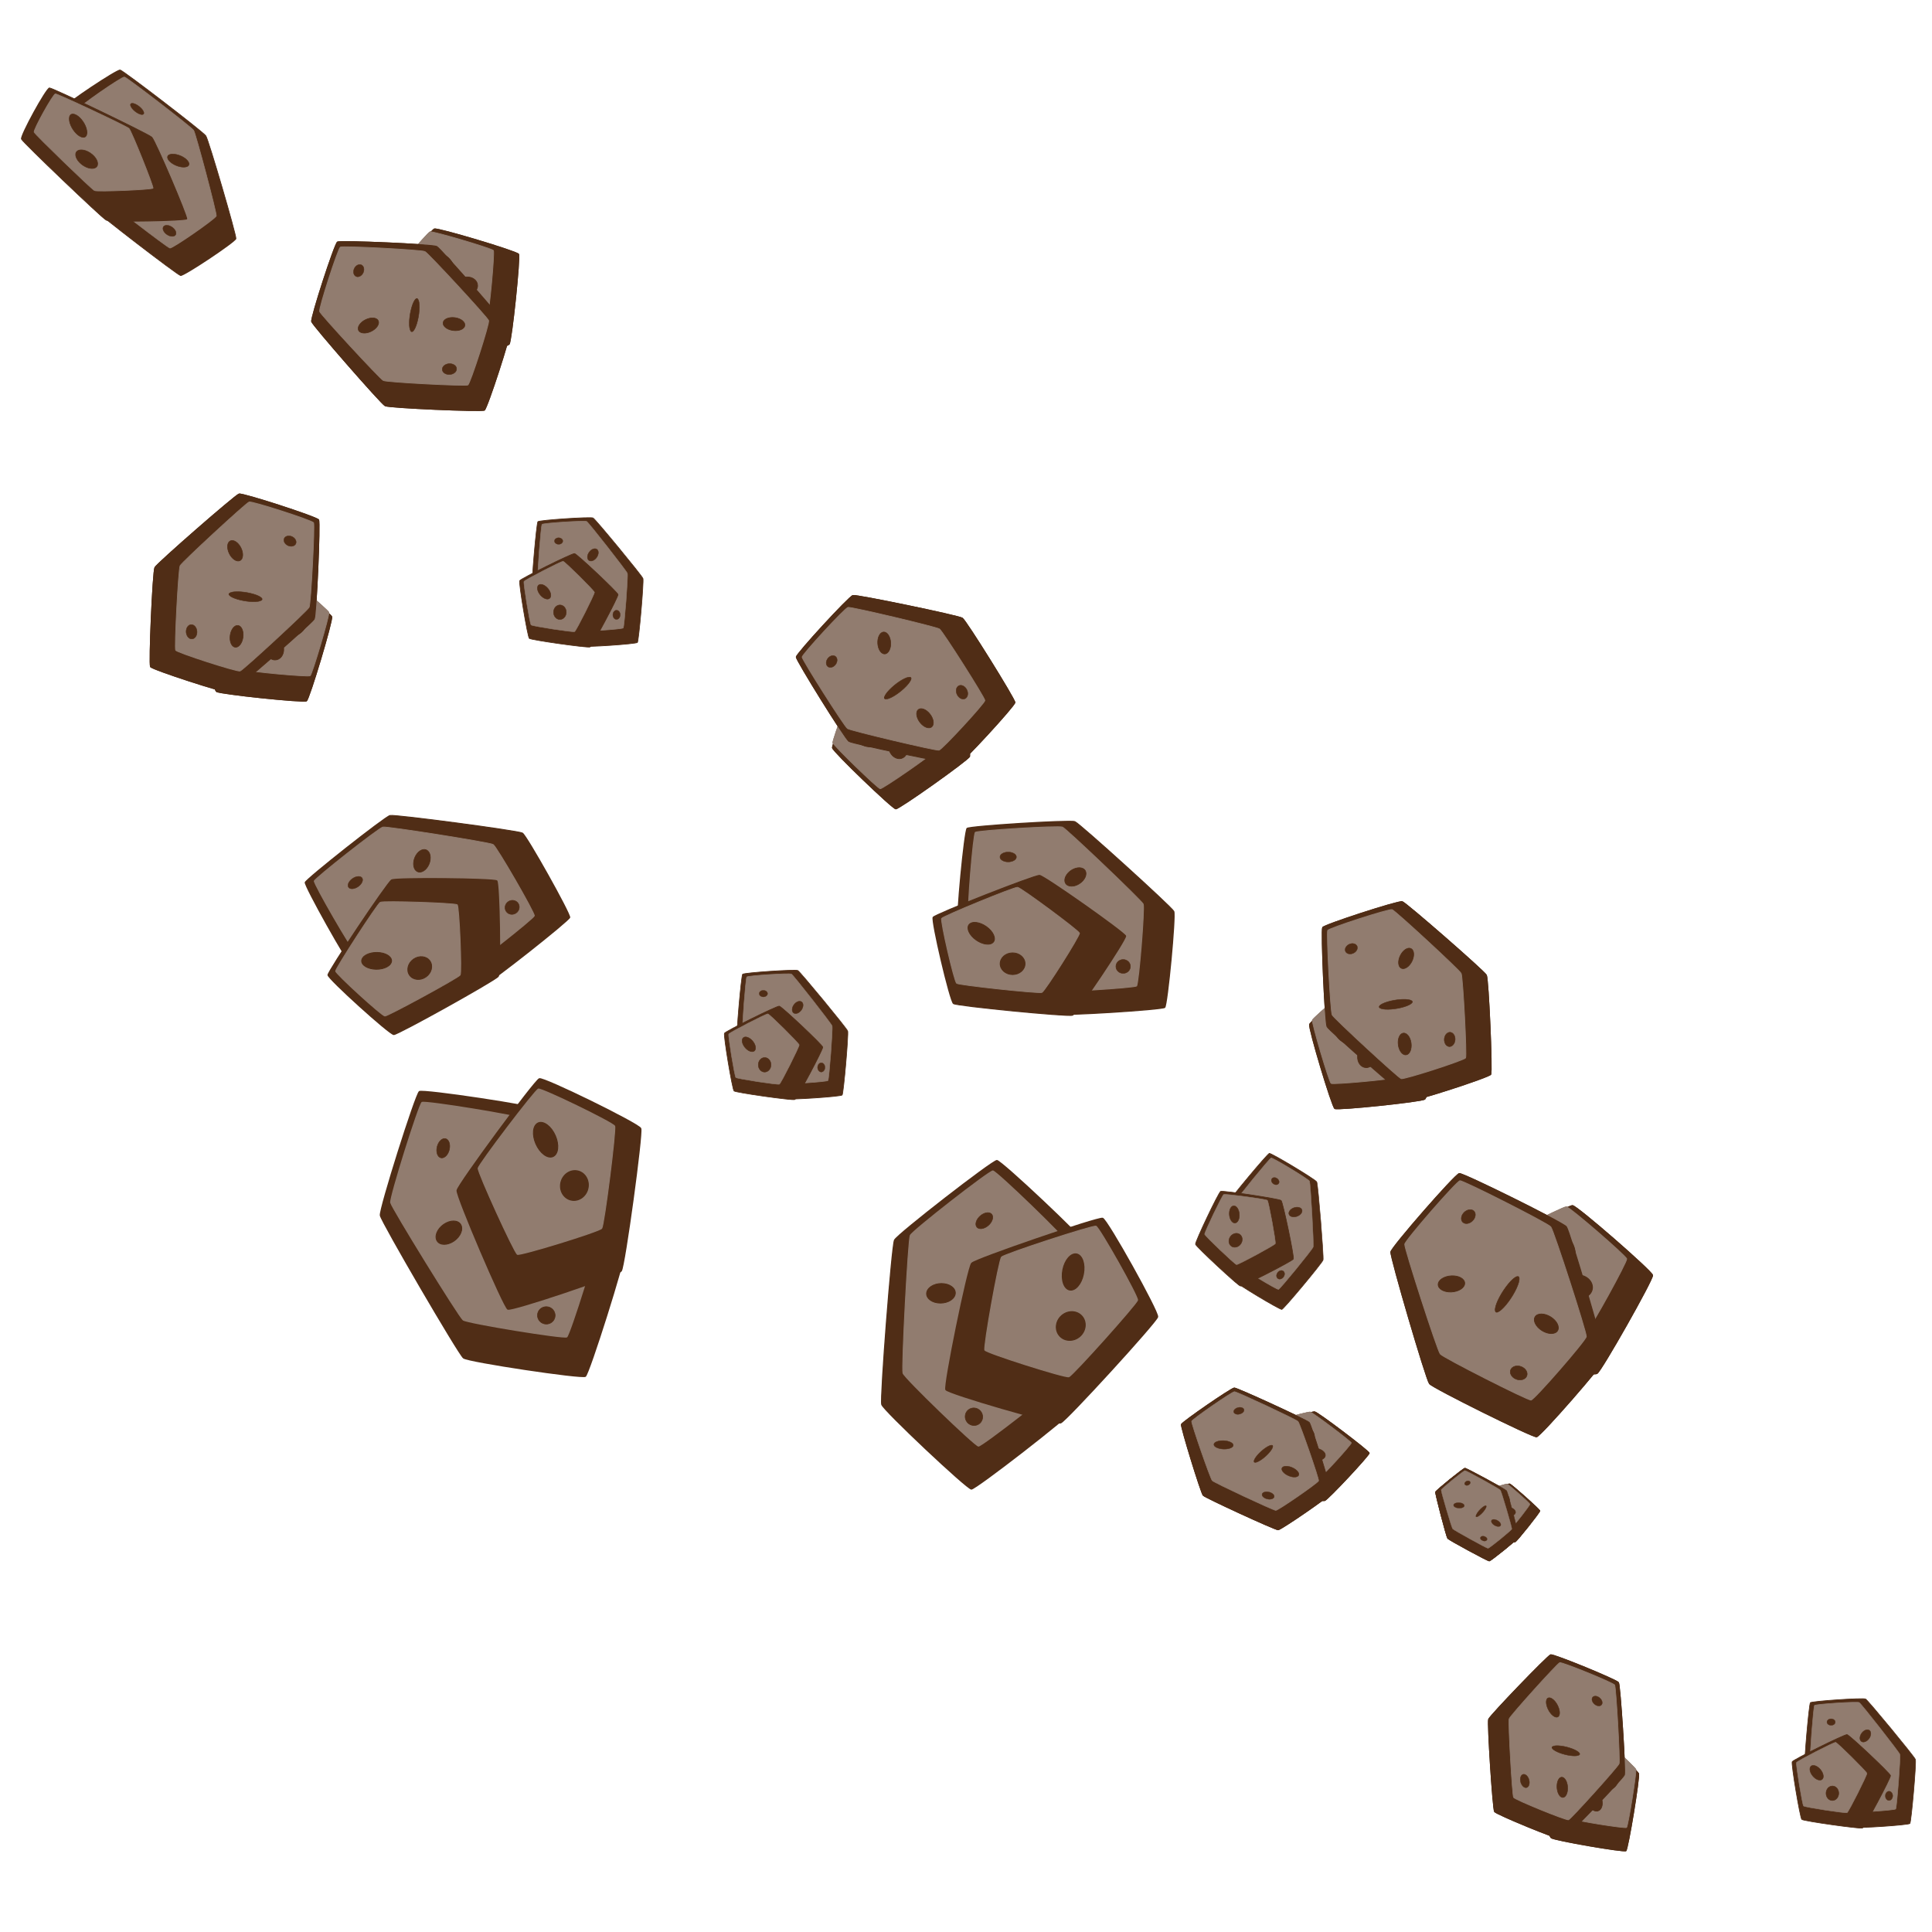 <?xml version="1.0" encoding="UTF-8" standalone="no"?>
<!DOCTYPE svg PUBLIC "-//W3C//DTD SVG 1.1//EN" "http://www.w3.org/Graphics/SVG/1.1/DTD/svg11.dtd">
<svg width="100%" height="100%" viewBox="0 0 2000 2000" version="1.1" xmlns="http://www.w3.org/2000/svg" xmlns:xlink="http://www.w3.org/1999/xlink" xml:space="preserve" xmlns:serif="http://www.serif.com/" style="fill-rule:evenodd;clip-rule:evenodd;stroke-miterlimit:2.636;">
    <g id="Layer-2" serif:id="Layer 2" transform="matrix(1.152,0,0,1.152,-177.667,-9410.17)">
        <g id="g3729" transform="matrix(0.281,0,0,0.216,526.883,7078.59)">
            <g id="g3699">
                <g id="path3679" transform="matrix(-0.896,0.571,0.89,1.361,-6082.61,-1968.79)">
                    <path d="M-622.254,8515.18C-630.174,8524.34 -896.373,8616.87 -908.27,8614.59C-920.166,8612.31 -1133.4,8428.04 -1137.37,8416.6C-1141.35,8405.16 -1088.38,8128.36 -1080.46,8119.2C-1072.54,8110.03 -806.34,8017.51 -794.444,8019.78C-782.547,8022.06 -569.318,8206.33 -565.341,8217.77C-561.364,8229.21 -614.334,8506.01 -622.254,8515.18Z" style="fill:rgb(80,45,22);fill-rule:nonzero;stroke:rgb(80,45,22);stroke-width:3px;"/>
                </g>
                <g id="path3677" transform="matrix(-0.722,0.482,0.728,1.166,-4618.98,-459.054)">
                    <path d="M-622.254,8515.18C-630.174,8524.34 -896.373,8616.87 -908.27,8614.59C-920.166,8612.31 -1133.4,8428.04 -1137.37,8416.6C-1141.35,8405.16 -1088.38,8128.36 -1080.46,8119.2C-1072.54,8110.03 -806.34,8017.51 -794.444,8019.78C-782.547,8022.06 -569.318,8206.33 -565.341,8217.77C-561.364,8229.21 -614.334,8506.01 -622.254,8515.18Z" style="fill:rgb(145,124,111);fill-rule:nonzero;stroke:rgb(145,124,111);stroke-width:3px;"/>
                </g>
                <g id="path3673" transform="matrix(1.388,-0.165,0.157,1.32,1990.83,-2286.32)">
                    <path d="M-896.611,8642.46C-906.852,8646.45 -1155.41,8581.17 -1162.37,8572.67C-1169.33,8564.16 -1184.07,8307.59 -1178.12,8298.35C-1172.18,8289.1 -932.729,8195.81 -922.099,8198.6C-911.468,8201.39 -748.744,8400.3 -748.114,8411.27C-747.484,8422.24 -886.37,8638.47 -896.611,8642.46Z" style="fill:rgb(80,45,22);fill-rule:nonzero;stroke:rgb(80,45,22);stroke-width:3px;"/>
                </g>
                <g id="path3671" transform="matrix(0.993,-0.118,0.118,0.993,1951.7,501.179)">
                    <path d="M-970.15,8619.83C-980.392,8623.82 -1228.95,8558.55 -1235.91,8550.04C-1242.87,8541.53 -1257.6,8284.97 -1251.66,8275.72C-1245.72,8266.47 -1006.27,8173.18 -995.638,8175.97C-985.007,8178.76 -822.283,8377.67 -821.653,8388.64C-821.023,8399.61 -959.909,8615.84 -970.15,8619.83Z" style="fill:rgb(145,124,111);fill-rule:nonzero;stroke:rgb(145,124,111);stroke-width:3px;"/>
                </g>
            </g>
            <g id="g3716">
                <g id="path3701" transform="matrix(0.76,-0.65,0.65,0.76,0,0)">
                    <ellipse cx="-4426.44" cy="7962.73" rx="31.113" ry="53.74" style="fill:rgb(80,45,22);stroke:rgb(80,45,22);stroke-width:3px;"/>
                </g>
                <ellipse id="path3703" cx="1912.02" cy="9055.41" rx="39.598" ry="45.255" style="fill:rgb(80,45,22);stroke:rgb(80,45,22);stroke-width:3px;"/>
                <ellipse id="ellipse3705" cx="1897.88" cy="8611.34" rx="26.136" ry="20.479" style="fill:rgb(80,45,22);stroke:rgb(80,45,22);stroke-width:1.64px;"/>
                <g id="ellipse3707" transform="matrix(-0.574,0.819,-0.819,-0.574,0,0)">
                    <ellipse cx="5906.63" cy="-6719.41" rx="42.689" ry="28.547" style="fill:rgb(80,45,22);stroke:rgb(80,45,22);stroke-width:2.47px;"/>
                </g>
                <g id="ellipse3709" transform="matrix(-1,0,0,1,0,0)">
                    <ellipse cx="-2265.57" cy="9066.72" rx="23.042" ry="28.87" style="fill:rgb(80,45,22);stroke:rgb(80,45,22);stroke-width:1.83px;"/>
                </g>
            </g>
        </g>
        <g id="g3753" transform="matrix(-0.252,0.224,0.183,0.206,-58.889,7066.4)">
            <g id="g3739">
                <g id="path3731" transform="matrix(-0.896,0.571,0.89,1.361,-6082.61,-1968.79)">
                    <path d="M-622.254,8515.18C-630.174,8524.34 -896.373,8616.87 -908.27,8614.59C-920.166,8612.31 -1133.4,8428.04 -1137.37,8416.6C-1141.35,8405.16 -1088.38,8128.36 -1080.46,8119.2C-1072.54,8110.03 -806.34,8017.51 -794.444,8019.78C-782.547,8022.06 -569.318,8206.33 -565.341,8217.77C-561.364,8229.21 -614.334,8506.01 -622.254,8515.18Z" style="fill:rgb(80,45,22);fill-rule:nonzero;stroke:rgb(80,45,22);stroke-width:3px;"/>
                </g>
                <g id="path3733" transform="matrix(-0.722,0.482,0.728,1.166,-4618.98,-459.054)">
                    <path d="M-622.254,8515.18C-630.174,8524.34 -896.373,8616.87 -908.27,8614.59C-920.166,8612.31 -1133.4,8428.04 -1137.37,8416.6C-1141.35,8405.16 -1088.38,8128.36 -1080.46,8119.2C-1072.54,8110.03 -806.34,8017.51 -794.444,8019.78C-782.547,8022.06 -569.318,8206.33 -565.341,8217.77C-561.364,8229.21 -614.334,8506.01 -622.254,8515.18Z" style="fill:rgb(145,124,111);fill-rule:nonzero;stroke:rgb(145,124,111);stroke-width:3px;"/>
                </g>
                <g id="path3735" transform="matrix(1.388,-0.165,0.157,1.32,1990.83,-2286.32)">
                    <path d="M-896.611,8642.46C-906.852,8646.45 -1155.41,8581.17 -1162.37,8572.67C-1169.33,8564.16 -1184.07,8307.59 -1178.12,8298.35C-1172.18,8289.1 -932.729,8195.81 -922.099,8198.6C-911.468,8201.39 -748.744,8400.3 -748.114,8411.27C-747.484,8422.24 -886.37,8638.47 -896.611,8642.46Z" style="fill:rgb(80,45,22);fill-rule:nonzero;stroke:rgb(80,45,22);stroke-width:3px;"/>
                </g>
                <g id="path3737" transform="matrix(0.993,-0.118,0.118,0.993,1951.7,501.179)">
                    <path d="M-970.15,8619.83C-980.392,8623.82 -1228.95,8558.55 -1235.91,8550.04C-1242.87,8541.53 -1257.6,8284.97 -1251.66,8275.72C-1245.72,8266.47 -1006.27,8173.18 -995.638,8175.97C-985.007,8178.76 -822.283,8377.67 -821.653,8388.64C-821.023,8399.61 -959.909,8615.84 -970.15,8619.83Z" style="fill:rgb(145,124,111);fill-rule:nonzero;stroke:rgb(145,124,111);stroke-width:3px;"/>
                </g>
            </g>
            <g id="g3751">
                <g id="ellipse3741" transform="matrix(0.76,-0.65,0.65,0.76,0,0)">
                    <ellipse cx="-4426.44" cy="7962.73" rx="31.113" ry="53.74" style="fill:rgb(80,45,22);stroke:rgb(80,45,22);stroke-width:3px;"/>
                </g>
                <ellipse id="ellipse3743" cx="1912.02" cy="9055.41" rx="39.598" ry="45.255" style="fill:rgb(80,45,22);stroke:rgb(80,45,22);stroke-width:3px;"/>
                <ellipse id="ellipse3745" cx="1897.88" cy="8611.34" rx="26.136" ry="20.479" style="fill:rgb(80,45,22);stroke:rgb(80,45,22);stroke-width:1.64px;"/>
                <g id="ellipse3747" transform="matrix(-0.574,0.819,-0.819,-0.574,0,0)">
                    <ellipse cx="5906.63" cy="-6719.41" rx="42.689" ry="28.547" style="fill:rgb(80,45,22);stroke:rgb(80,45,22);stroke-width:2.47px;"/>
                </g>
                <g id="ellipse3749" transform="matrix(-1,0,0,1,0,0)">
                    <ellipse cx="-2265.57" cy="9066.72" rx="23.042" ry="28.87" style="fill:rgb(80,45,22);stroke:rgb(80,45,22);stroke-width:1.83px;"/>
                </g>
            </g>
        </g>
        <g id="g3777" transform="matrix(0.117,0.084,-0.084,0.117,1801.47,8062.98)">
            <g id="g3763">
                <g id="path3755" transform="matrix(-0.896,0.571,0.89,1.361,-6082.61,-1968.79)">
                    <path d="M-622.254,8515.18C-630.174,8524.34 -896.373,8616.87 -908.27,8614.59C-920.166,8612.31 -1133.4,8428.04 -1137.37,8416.6C-1141.35,8405.16 -1088.38,8128.36 -1080.46,8119.2C-1072.54,8110.03 -806.34,8017.51 -794.444,8019.78C-782.547,8022.06 -569.318,8206.33 -565.341,8217.77C-561.364,8229.21 -614.334,8506.01 -622.254,8515.18Z" style="fill:rgb(80,45,22);fill-rule:nonzero;stroke:rgb(80,45,22);stroke-width:3px;"/>
                </g>
                <g id="path3757" transform="matrix(-0.722,0.482,0.728,1.166,-4618.98,-459.054)">
                    <path d="M-622.254,8515.18C-630.174,8524.34 -896.373,8616.87 -908.27,8614.59C-920.166,8612.31 -1133.4,8428.04 -1137.37,8416.6C-1141.35,8405.16 -1088.38,8128.36 -1080.46,8119.2C-1072.54,8110.03 -806.34,8017.51 -794.444,8019.78C-782.547,8022.06 -569.318,8206.33 -565.341,8217.77C-561.364,8229.21 -614.334,8506.01 -622.254,8515.18Z" style="fill:rgb(145,124,111);fill-rule:nonzero;stroke:rgb(145,124,111);stroke-width:3px;"/>
                </g>
                <g id="path3759" transform="matrix(1.388,-0.165,0.157,1.32,1990.83,-2286.32)">
                    <path d="M-896.611,8642.46C-906.852,8646.45 -1155.41,8581.17 -1162.37,8572.67C-1169.33,8564.16 -1184.07,8307.59 -1178.12,8298.35C-1172.18,8289.1 -932.729,8195.81 -922.099,8198.6C-911.468,8201.39 -748.744,8400.3 -748.114,8411.27C-747.484,8422.24 -886.37,8638.47 -896.611,8642.46Z" style="fill:rgb(80,45,22);fill-rule:nonzero;stroke:rgb(80,45,22);stroke-width:3px;"/>
                </g>
                <g id="path3761" transform="matrix(0.993,-0.118,0.118,0.993,1951.7,501.179)">
                    <path d="M-970.15,8619.83C-980.392,8623.82 -1228.95,8558.55 -1235.91,8550.04C-1242.87,8541.53 -1257.6,8284.97 -1251.66,8275.72C-1245.72,8266.47 -1006.27,8173.18 -995.638,8175.97C-985.007,8178.76 -822.283,8377.67 -821.653,8388.64C-821.023,8399.61 -959.909,8615.84 -970.15,8619.83Z" style="fill:rgb(145,124,111);fill-rule:nonzero;stroke:rgb(145,124,111);stroke-width:3px;"/>
                </g>
            </g>
            <g id="g3775">
                <g id="ellipse3765" transform="matrix(0.76,-0.65,0.65,0.76,0,0)">
                    <ellipse cx="-4426.44" cy="7962.73" rx="31.113" ry="53.74" style="fill:rgb(80,45,22);stroke:rgb(80,45,22);stroke-width:3px;"/>
                </g>
                <ellipse id="ellipse3767" cx="1912.02" cy="9055.41" rx="39.598" ry="45.255" style="fill:rgb(80,45,22);stroke:rgb(80,45,22);stroke-width:3px;"/>
                <ellipse id="ellipse3769" cx="1897.88" cy="8611.34" rx="26.136" ry="20.479" style="fill:rgb(80,45,22);stroke:rgb(80,45,22);stroke-width:1.64px;"/>
                <g id="ellipse3771" transform="matrix(-0.574,0.819,-0.819,-0.574,0,0)">
                    <ellipse cx="5906.63" cy="-6719.41" rx="42.689" ry="28.547" style="fill:rgb(80,45,22);stroke:rgb(80,45,22);stroke-width:2.47px;"/>
                </g>
                <g id="ellipse3773" transform="matrix(-1,0,0,1,0,0)">
                    <ellipse cx="-2265.57" cy="9066.72" rx="23.042" ry="28.87" style="fill:rgb(80,45,22);stroke:rgb(80,45,22);stroke-width:1.83px;"/>
                </g>
            </g>
        </g>
        <g id="g8822" transform="matrix(0.231,-0.16,0.123,0.178,-1024.09,7732.51)">
            <g id="g8808">
                <g id="path8800" transform="matrix(-0.896,0.571,0.89,1.361,-6082.61,-1968.79)">
                    <path d="M-622.254,8515.18C-630.174,8524.34 -896.373,8616.87 -908.27,8614.59C-920.166,8612.31 -1133.4,8428.04 -1137.37,8416.6C-1141.35,8405.16 -1088.38,8128.36 -1080.46,8119.2C-1072.54,8110.03 -806.34,8017.51 -794.444,8019.78C-782.547,8022.06 -569.318,8206.33 -565.341,8217.77C-561.364,8229.21 -614.334,8506.01 -622.254,8515.18Z" style="fill:rgb(80,45,22);fill-rule:nonzero;stroke:rgb(80,45,22);stroke-width:3px;"/>
                </g>
                <g id="path8802" transform="matrix(-0.722,0.482,0.728,1.166,-4618.98,-459.054)">
                    <path d="M-622.254,8515.18C-630.174,8524.34 -896.373,8616.87 -908.27,8614.59C-920.166,8612.31 -1133.4,8428.04 -1137.37,8416.6C-1141.35,8405.16 -1088.38,8128.36 -1080.46,8119.2C-1072.54,8110.03 -806.34,8017.51 -794.444,8019.78C-782.547,8022.06 -569.318,8206.33 -565.341,8217.77C-561.364,8229.21 -614.334,8506.01 -622.254,8515.18Z" style="fill:rgb(145,124,111);fill-rule:nonzero;stroke:rgb(145,124,111);stroke-width:3px;"/>
                </g>
                <g id="path8804" transform="matrix(1.388,-0.165,0.157,1.32,1990.83,-2286.32)">
                    <path d="M-896.611,8642.46C-906.852,8646.45 -1155.41,8581.17 -1162.37,8572.67C-1169.33,8564.16 -1184.07,8307.59 -1178.12,8298.35C-1172.18,8289.1 -932.729,8195.81 -922.099,8198.6C-911.468,8201.39 -748.744,8400.3 -748.114,8411.27C-747.484,8422.24 -886.37,8638.47 -896.611,8642.46Z" style="fill:rgb(80,45,22);fill-rule:nonzero;stroke:rgb(80,45,22);stroke-width:3px;"/>
                </g>
                <g id="path8806" transform="matrix(0.993,-0.118,0.118,0.993,1951.7,501.179)">
                    <path d="M-970.15,8619.83C-980.392,8623.82 -1228.95,8558.55 -1235.91,8550.04C-1242.87,8541.53 -1257.6,8284.97 -1251.66,8275.72C-1245.72,8266.47 -1006.27,8173.18 -995.638,8175.97C-985.007,8178.76 -822.283,8377.67 -821.653,8388.64C-821.023,8399.61 -959.909,8615.84 -970.15,8619.83Z" style="fill:rgb(145,124,111);fill-rule:nonzero;stroke:rgb(145,124,111);stroke-width:3px;"/>
                </g>
            </g>
            <g id="g8820">
                <g id="ellipse8810" transform="matrix(0.76,-0.65,0.65,0.76,0,0)">
                    <ellipse cx="-4426.44" cy="7962.73" rx="31.113" ry="53.74" style="fill:rgb(80,45,22);stroke:rgb(80,45,22);stroke-width:3px;"/>
                </g>
                <ellipse id="ellipse8812" cx="1912.02" cy="9055.41" rx="39.598" ry="45.255" style="fill:rgb(80,45,22);stroke:rgb(80,45,22);stroke-width:3px;"/>
                <ellipse id="ellipse8814" cx="1897.88" cy="8611.34" rx="26.136" ry="20.479" style="fill:rgb(80,45,22);stroke:rgb(80,45,22);stroke-width:1.64px;"/>
                <g id="ellipse8816" transform="matrix(-0.574,0.819,-0.819,-0.574,0,0)">
                    <ellipse cx="5906.63" cy="-6719.41" rx="42.689" ry="28.547" style="fill:rgb(80,45,22);stroke:rgb(80,45,22);stroke-width:2.47px;"/>
                </g>
                <g id="ellipse8818" transform="matrix(-1,0,0,1,0,0)">
                    <ellipse cx="-2265.57" cy="9066.72" rx="23.042" ry="28.87" style="fill:rgb(80,45,22);stroke:rgb(80,45,22);stroke-width:1.83px;"/>
                </g>
            </g>
        </g>
        <g id="g8846" transform="matrix(-0.08,0.328,0.268,0.065,-1603.5,8018.12)">
            <g id="g8832">
                <g id="path8824" transform="matrix(-0.896,0.571,0.89,1.361,-6082.61,-1968.79)">
                    <path d="M-622.254,8515.18C-630.174,8524.34 -896.373,8616.87 -908.27,8614.59C-920.166,8612.31 -1133.4,8428.04 -1137.37,8416.6C-1141.35,8405.16 -1088.38,8128.36 -1080.46,8119.2C-1072.54,8110.03 -806.34,8017.51 -794.444,8019.78C-782.547,8022.06 -569.318,8206.33 -565.341,8217.77C-561.364,8229.21 -614.334,8506.01 -622.254,8515.18Z" style="fill:rgb(80,45,22);fill-rule:nonzero;stroke:rgb(80,45,22);stroke-width:3px;"/>
                </g>
                <g id="path8826" transform="matrix(-0.722,0.482,0.728,1.166,-4618.98,-459.054)">
                    <path d="M-622.254,8515.18C-630.174,8524.34 -896.373,8616.87 -908.27,8614.59C-920.166,8612.31 -1133.4,8428.04 -1137.37,8416.6C-1141.35,8405.16 -1088.38,8128.36 -1080.46,8119.2C-1072.54,8110.03 -806.34,8017.51 -794.444,8019.78C-782.547,8022.06 -569.318,8206.33 -565.341,8217.77C-561.364,8229.21 -614.334,8506.01 -622.254,8515.18Z" style="fill:rgb(145,124,111);fill-rule:nonzero;stroke:rgb(145,124,111);stroke-width:3px;"/>
                </g>
                <g id="path8828" transform="matrix(1.388,-0.165,0.157,1.32,1990.83,-2286.32)">
                    <path d="M-896.611,8642.46C-906.852,8646.45 -1155.41,8581.17 -1162.37,8572.67C-1169.33,8564.16 -1184.07,8307.59 -1178.12,8298.35C-1172.18,8289.1 -932.729,8195.81 -922.099,8198.6C-911.468,8201.39 -748.744,8400.3 -748.114,8411.27C-747.484,8422.24 -886.37,8638.47 -896.611,8642.46Z" style="fill:rgb(80,45,22);fill-rule:nonzero;stroke:rgb(80,45,22);stroke-width:3px;"/>
                </g>
                <g id="path8830" transform="matrix(0.993,-0.118,0.118,0.993,1951.7,501.179)">
                    <path d="M-970.15,8619.83C-980.392,8623.82 -1228.95,8558.55 -1235.91,8550.04C-1242.87,8541.53 -1257.6,8284.97 -1251.66,8275.72C-1245.72,8266.47 -1006.27,8173.18 -995.638,8175.97C-985.007,8178.76 -822.283,8377.67 -821.653,8388.64C-821.023,8399.61 -959.909,8615.84 -970.15,8619.83Z" style="fill:rgb(145,124,111);fill-rule:nonzero;stroke:rgb(145,124,111);stroke-width:3px;"/>
                </g>
            </g>
            <g id="g8844">
                <g id="ellipse8834" transform="matrix(0.76,-0.65,0.65,0.76,0,0)">
                    <ellipse cx="-4426.44" cy="7962.73" rx="31.113" ry="53.74" style="fill:rgb(80,45,22);stroke:rgb(80,45,22);stroke-width:3px;"/>
                </g>
                <ellipse id="ellipse8836" cx="1912.02" cy="9055.41" rx="39.598" ry="45.255" style="fill:rgb(80,45,22);stroke:rgb(80,45,22);stroke-width:3px;"/>
                <ellipse id="ellipse8838" cx="1897.88" cy="8611.34" rx="26.136" ry="20.479" style="fill:rgb(80,45,22);stroke:rgb(80,45,22);stroke-width:1.64px;"/>
                <g id="ellipse8840" transform="matrix(-0.574,0.819,-0.819,-0.574,0,0)">
                    <ellipse cx="5906.63" cy="-6719.41" rx="42.689" ry="28.547" style="fill:rgb(80,45,22);stroke:rgb(80,45,22);stroke-width:2.47px;"/>
                </g>
                <g id="ellipse8842" transform="matrix(-1,0,0,1,0,0)">
                    <ellipse cx="-2265.57" cy="9066.72" rx="23.042" ry="28.87" style="fill:rgb(80,45,22);stroke:rgb(80,45,22);stroke-width:1.83px;"/>
                </g>
            </g>
        </g>
        <g id="g8870" transform="matrix(0.144,0.002,-0.002,0.144,584.128,7817.59)">
            <g id="g8856">
                <g id="path8848" transform="matrix(-0.896,0.571,0.89,1.361,-6082.61,-1968.79)">
                    <path d="M-622.254,8515.18C-630.174,8524.34 -896.373,8616.87 -908.27,8614.59C-920.166,8612.31 -1133.4,8428.04 -1137.37,8416.6C-1141.35,8405.16 -1088.38,8128.36 -1080.46,8119.2C-1072.54,8110.03 -806.34,8017.51 -794.444,8019.78C-782.547,8022.06 -569.318,8206.33 -565.341,8217.77C-561.364,8229.21 -614.334,8506.01 -622.254,8515.18Z" style="fill:rgb(80,45,22);fill-rule:nonzero;stroke:rgb(80,45,22);stroke-width:3px;"/>
                </g>
                <g id="path8850" transform="matrix(-0.722,0.482,0.728,1.166,-4618.98,-459.054)">
                    <path d="M-622.254,8515.18C-630.174,8524.34 -896.373,8616.87 -908.27,8614.59C-920.166,8612.31 -1133.4,8428.04 -1137.37,8416.6C-1141.35,8405.16 -1088.38,8128.36 -1080.46,8119.2C-1072.54,8110.03 -806.34,8017.51 -794.444,8019.78C-782.547,8022.06 -569.318,8206.33 -565.341,8217.77C-561.364,8229.21 -614.334,8506.01 -622.254,8515.18Z" style="fill:rgb(145,124,111);fill-rule:nonzero;stroke:rgb(145,124,111);stroke-width:3px;"/>
                </g>
                <g id="path8852" transform="matrix(1.388,-0.165,0.157,1.32,1990.83,-2286.32)">
                    <path d="M-896.611,8642.46C-906.852,8646.45 -1155.41,8581.17 -1162.37,8572.67C-1169.33,8564.16 -1184.07,8307.59 -1178.12,8298.35C-1172.18,8289.1 -932.729,8195.81 -922.099,8198.6C-911.468,8201.39 -748.744,8400.3 -748.114,8411.27C-747.484,8422.24 -886.37,8638.47 -896.611,8642.46Z" style="fill:rgb(80,45,22);fill-rule:nonzero;stroke:rgb(80,45,22);stroke-width:3px;"/>
                </g>
                <g id="path8854" transform="matrix(0.993,-0.118,0.118,0.993,1951.7,501.179)">
                    <path d="M-970.15,8619.83C-980.392,8623.82 -1228.95,8558.55 -1235.91,8550.04C-1242.87,8541.53 -1257.6,8284.97 -1251.66,8275.72C-1245.72,8266.47 -1006.27,8173.18 -995.638,8175.97C-985.007,8178.76 -822.283,8377.67 -821.653,8388.64C-821.023,8399.61 -959.909,8615.84 -970.15,8619.83Z" style="fill:rgb(145,124,111);fill-rule:nonzero;stroke:rgb(145,124,111);stroke-width:3px;"/>
                </g>
            </g>
            <g id="g8868">
                <g id="ellipse8858" transform="matrix(0.76,-0.65,0.65,0.76,0,0)">
                    <ellipse cx="-4426.44" cy="7962.73" rx="31.113" ry="53.74" style="fill:rgb(80,45,22);stroke:rgb(80,45,22);stroke-width:3px;"/>
                </g>
                <ellipse id="ellipse8860" cx="1912.02" cy="9055.41" rx="39.598" ry="45.255" style="fill:rgb(80,45,22);stroke:rgb(80,45,22);stroke-width:3px;"/>
                <ellipse id="ellipse8862" cx="1897.88" cy="8611.34" rx="26.136" ry="20.479" style="fill:rgb(80,45,22);stroke:rgb(80,45,22);stroke-width:1.64px;"/>
                <g id="ellipse8864" transform="matrix(-0.574,0.819,-0.819,-0.574,0,0)">
                    <ellipse cx="5906.63" cy="-6719.41" rx="42.689" ry="28.547" style="fill:rgb(80,45,22);stroke:rgb(80,45,22);stroke-width:2.47px;"/>
                </g>
                <g id="ellipse8866" transform="matrix(-1,0,0,1,0,0)">
                    <ellipse cx="-2265.57" cy="9066.72" rx="23.042" ry="28.87" style="fill:rgb(80,45,22);stroke:rgb(80,45,22);stroke-width:1.83px;"/>
                </g>
            </g>
        </g>
        <g id="g8894" transform="matrix(0.144,0.002,-0.002,0.144,400.147,7410.9)">
            <g id="g8880">
                <g id="path8872" transform="matrix(-0.896,0.571,0.89,1.361,-6082.61,-1968.79)">
                    <path d="M-622.254,8515.18C-630.174,8524.34 -896.373,8616.87 -908.27,8614.59C-920.166,8612.31 -1133.4,8428.04 -1137.37,8416.6C-1141.35,8405.16 -1088.38,8128.36 -1080.46,8119.2C-1072.54,8110.03 -806.34,8017.51 -794.444,8019.78C-782.547,8022.06 -569.318,8206.33 -565.341,8217.77C-561.364,8229.21 -614.334,8506.01 -622.254,8515.18Z" style="fill:rgb(80,45,22);fill-rule:nonzero;stroke:rgb(80,45,22);stroke-width:3px;"/>
                </g>
                <g id="path8874" transform="matrix(-0.722,0.482,0.728,1.166,-4618.98,-459.054)">
                    <path d="M-622.254,8515.18C-630.174,8524.34 -896.373,8616.87 -908.27,8614.59C-920.166,8612.31 -1133.4,8428.04 -1137.37,8416.6C-1141.35,8405.16 -1088.38,8128.36 -1080.46,8119.2C-1072.54,8110.03 -806.34,8017.51 -794.444,8019.78C-782.547,8022.06 -569.318,8206.33 -565.341,8217.77C-561.364,8229.21 -614.334,8506.01 -622.254,8515.18Z" style="fill:rgb(145,124,111);fill-rule:nonzero;stroke:rgb(145,124,111);stroke-width:3px;"/>
                </g>
                <g id="path8876" transform="matrix(1.388,-0.165,0.157,1.32,1990.83,-2286.32)">
                    <path d="M-896.611,8642.46C-906.852,8646.45 -1155.41,8581.17 -1162.37,8572.67C-1169.33,8564.16 -1184.07,8307.59 -1178.12,8298.35C-1172.18,8289.1 -932.729,8195.81 -922.099,8198.6C-911.468,8201.39 -748.744,8400.3 -748.114,8411.27C-747.484,8422.24 -886.37,8638.47 -896.611,8642.46Z" style="fill:rgb(80,45,22);fill-rule:nonzero;stroke:rgb(80,45,22);stroke-width:3px;"/>
                </g>
                <g id="path8878" transform="matrix(0.993,-0.118,0.118,0.993,1951.7,501.179)">
                    <path d="M-970.15,8619.83C-980.392,8623.82 -1228.95,8558.55 -1235.91,8550.04C-1242.87,8541.53 -1257.6,8284.97 -1251.66,8275.72C-1245.72,8266.47 -1006.27,8173.18 -995.638,8175.97C-985.007,8178.76 -822.283,8377.67 -821.653,8388.64C-821.023,8399.61 -959.909,8615.84 -970.15,8619.83Z" style="fill:rgb(145,124,111);fill-rule:nonzero;stroke:rgb(145,124,111);stroke-width:3px;"/>
                </g>
            </g>
            <g id="g8892">
                <g id="ellipse8882" transform="matrix(0.76,-0.65,0.65,0.76,0,0)">
                    <ellipse cx="-4426.44" cy="7962.73" rx="31.113" ry="53.74" style="fill:rgb(80,45,22);stroke:rgb(80,45,22);stroke-width:3px;"/>
                </g>
                <ellipse id="ellipse8884" cx="1912.02" cy="9055.41" rx="39.598" ry="45.255" style="fill:rgb(80,45,22);stroke:rgb(80,45,22);stroke-width:3px;"/>
                <ellipse id="ellipse8886" cx="1897.88" cy="8611.34" rx="26.136" ry="20.479" style="fill:rgb(80,45,22);stroke:rgb(80,45,22);stroke-width:1.64px;"/>
                <g id="ellipse8888" transform="matrix(-0.574,0.819,-0.819,-0.574,0,0)">
                    <ellipse cx="5906.63" cy="-6719.41" rx="42.689" ry="28.547" style="fill:rgb(80,45,22);stroke:rgb(80,45,22);stroke-width:2.47px;"/>
                </g>
                <g id="ellipse8890" transform="matrix(-1,0,0,1,0,0)">
                    <ellipse cx="-2265.57" cy="9066.72" rx="23.042" ry="28.87" style="fill:rgb(80,45,22);stroke:rgb(80,45,22);stroke-width:1.83px;"/>
                </g>
            </g>
        </g>
        <g id="g8988">
            <g id="g9028" transform="matrix(1,0,0,1,-5.135,27.388)">
                <g id="g8962">
                    <g id="g8944">
                        <g id="path8900" transform="matrix(0.198,-0.233,0.196,0.213,-485.745,6771.12)">
                            <path d="M-896.611,8642.46C-906.852,8646.45 -1155.41,8581.17 -1162.37,8572.67C-1169.33,8564.16 -1184.07,8307.59 -1178.12,8298.35C-1172.18,8289.1 -932.729,8195.81 -922.099,8198.6C-911.468,8201.39 -748.744,8400.3 -748.114,8411.27C-747.484,8422.24 -886.37,8638.47 -896.611,8642.46Z" style="fill:rgb(80,45,22);fill-rule:nonzero;stroke:rgb(80,45,22);stroke-width:3px;"/>
                        </g>
                        <g id="path8902" transform="matrix(0.142,-0.167,0.147,0.16,-131.015,7275.53)">
                            <path d="M-970.15,8619.83C-980.392,8623.82 -1228.95,8558.55 -1235.91,8550.04C-1242.87,8541.53 -1257.6,8284.97 -1251.66,8275.72C-1245.72,8266.47 -1006.27,8173.18 -995.638,8175.97C-985.007,8178.76 -822.283,8377.67 -821.653,8388.64C-821.023,8399.61 -959.909,8615.84 -970.15,8619.83Z" style="fill:rgb(145,124,111);fill-rule:nonzero;stroke:rgb(145,124,111);stroke-width:3px;"/>
                        </g>
                        <g id="ellipse8906" transform="matrix(0.156,-0.988,0.98,0.198,0,0)">
                            <ellipse cx="-8450.19" cy="2303.56" rx="7.169" ry="11.031" style="fill:rgb(80,45,22);stroke:rgb(80,45,22);stroke-width:0.65px;"/>
                        </g>
                        <g id="ellipse8908" transform="matrix(0.734,-0.68,0.586,0.81,0,0)">
                            <ellipse cx="-4412.4" cy="7175.95" rx="8.535" ry="9.994" style="fill:rgb(80,45,22);stroke:rgb(80,45,22);stroke-width:0.65px;"/>
                        </g>
                    </g>
                    <g id="path8896" transform="matrix(-0.068,0.233,0.317,0.113,-1721.3,8010.52)">
                        <path d="M-622.254,8515.18C-630.174,8524.34 -896.373,8616.87 -908.27,8614.59C-920.166,8612.31 -1133.4,8428.04 -1137.37,8416.6C-1141.35,8405.16 -1088.38,8128.36 -1080.46,8119.2C-1072.54,8110.03 -806.34,8017.51 -794.444,8019.78C-782.547,8022.06 -569.318,8206.33 -565.341,8217.77C-561.364,8229.21 -614.334,8506.01 -622.254,8515.18Z" style="fill:rgb(80,45,22);fill-rule:nonzero;stroke:rgb(80,45,22);stroke-width:3px;"/>
                    </g>
                    <g id="path8898" transform="matrix(-0.052,0.192,0.266,0.102,-1294.37,8066.22)">
                        <path d="M-622.254,8515.18C-630.174,8524.34 -896.373,8616.87 -908.27,8614.59C-920.166,8612.31 -1133.4,8428.04 -1137.37,8416.6C-1141.35,8405.16 -1088.38,8128.36 -1080.46,8119.2C-1072.54,8110.03 -806.34,8017.51 -794.444,8019.78C-782.547,8022.06 -569.318,8206.33 -565.341,8217.77C-561.364,8229.21 -614.334,8506.01 -622.254,8515.18Z" style="fill:rgb(145,124,111);fill-rule:nonzero;stroke:rgb(145,124,111);stroke-width:3px;"/>
                    </g>
                    <g id="ellipse8910" transform="matrix(0.734,-0.68,0.586,0.81,0,0)">
                        <ellipse cx="-4415.45" cy="7077.89" rx="5.634" ry="4.523" style="fill:rgb(80,45,22);stroke:rgb(80,45,22);stroke-width:0.36px;"/>
                    </g>
                    <g id="ellipse8912" transform="matrix(0.066,0.998,-0.996,0.085,0,0)">
                        <ellipse cx="8768.51" cy="-376.706" rx="9.864" ry="5.839" style="fill:rgb(80,45,22);stroke:rgb(80,45,22);stroke-width:0.54px;"/>
                    </g>
                    <g id="ellipse8914" transform="matrix(-0.734,0.68,0.586,0.81,0,0)">
                        <ellipse cx="4336.2" cy="7178.45" rx="4.967" ry="6.376" style="fill:rgb(80,45,22);stroke:rgb(80,45,22);stroke-width:0.4px;"/>
                    </g>
                    <g id="ellipse8946" transform="matrix(0.734,-0.679,-0.996,-0.092,0,0)">
                        <ellipse cx="-11609.9" cy="-9525.84" rx="14.492" ry="5.34" style="fill:rgb(80,45,22);stroke:rgb(80,45,22);stroke-width:0.62px;"/>
                    </g>
                    <g id="ellipse8948" transform="matrix(0.607,0.794,-0.783,0.622,0,0)">
                        <ellipse cx="7501.62" cy="4550.34" rx="9.864" ry="5.839" style="fill:rgb(80,45,22);stroke:rgb(80,45,22);stroke-width:0.54px;"/>
                    </g>
                </g>
                <g id="g8972">
                    <g id="path8964" transform="matrix(0.198,-0.233,0.196,0.213,-485.745,6771.12)">
                        <path d="M-896.611,8642.46C-906.852,8646.45 -1155.41,8581.17 -1162.37,8572.67C-1169.33,8564.16 -1184.07,8307.59 -1178.12,8298.35C-1172.18,8289.1 -932.729,8195.81 -922.099,8198.6C-911.468,8201.39 -748.744,8400.3 -748.114,8411.27C-747.484,8422.24 -886.37,8638.47 -896.611,8642.46Z" style="fill:rgb(80,45,22);fill-rule:nonzero;stroke:rgb(80,45,22);stroke-width:3px;"/>
                    </g>
                    <g id="path8966" transform="matrix(0.142,-0.167,0.147,0.16,-131.015,7275.53)">
                        <path d="M-970.15,8619.83C-980.392,8623.82 -1228.95,8558.55 -1235.91,8550.04C-1242.87,8541.53 -1257.6,8284.97 -1251.66,8275.72C-1245.72,8266.47 -1006.27,8173.18 -995.638,8175.97C-985.007,8178.76 -822.283,8377.67 -821.653,8388.64C-821.023,8399.61 -959.909,8615.84 -970.15,8619.83Z" style="fill:rgb(145,124,111);fill-rule:nonzero;stroke:rgb(145,124,111);stroke-width:3px;"/>
                    </g>
                    <g id="ellipse8968" transform="matrix(0.156,-0.988,0.98,0.198,0,0)">
                        <ellipse cx="-8450.19" cy="2303.56" rx="7.169" ry="11.031" style="fill:rgb(80,45,22);stroke:rgb(80,45,22);stroke-width:0.65px;"/>
                    </g>
                    <g id="ellipse8970" transform="matrix(0.734,-0.68,0.586,0.81,0,0)">
                        <ellipse cx="-4412.4" cy="7175.95" rx="8.535" ry="9.994" style="fill:rgb(80,45,22);stroke:rgb(80,45,22);stroke-width:0.65px;"/>
                    </g>
                </g>
                <g id="path8974" transform="matrix(-0.068,0.233,0.317,0.113,-1721.3,8010.52)">
                    <path d="M-622.254,8515.18C-630.174,8524.34 -896.373,8616.87 -908.27,8614.59C-920.166,8612.31 -1133.4,8428.04 -1137.37,8416.6C-1141.35,8405.16 -1088.38,8128.36 -1080.46,8119.2C-1072.54,8110.03 -806.34,8017.51 -794.444,8019.78C-782.547,8022.06 -569.318,8206.33 -565.341,8217.77C-561.364,8229.21 -614.334,8506.01 -622.254,8515.18Z" style="fill:rgb(80,45,22);fill-rule:nonzero;stroke:rgb(80,45,22);stroke-width:3px;"/>
                </g>
                <g id="path8976" transform="matrix(-0.052,0.192,0.266,0.102,-1294.37,8066.22)">
                    <path d="M-622.254,8515.18C-630.174,8524.34 -896.373,8616.87 -908.27,8614.59C-920.166,8612.31 -1133.4,8428.04 -1137.37,8416.6C-1141.35,8405.16 -1088.38,8128.36 -1080.46,8119.2C-1072.54,8110.03 -806.34,8017.51 -794.444,8019.78C-782.547,8022.06 -569.318,8206.33 -565.341,8217.77C-561.364,8229.21 -614.334,8506.01 -622.254,8515.18Z" style="fill:rgb(145,124,111);fill-rule:nonzero;stroke:rgb(145,124,111);stroke-width:3px;"/>
                </g>
                <g id="ellipse8978" transform="matrix(0.734,-0.68,0.586,0.81,0,0)">
                    <ellipse cx="-4415.45" cy="7077.89" rx="5.634" ry="4.523" style="fill:rgb(80,45,22);stroke:rgb(80,45,22);stroke-width:0.36px;"/>
                </g>
                <g id="ellipse8980" transform="matrix(0.066,0.998,-0.996,0.085,0,0)">
                    <ellipse cx="8768.51" cy="-376.706" rx="9.864" ry="5.839" style="fill:rgb(80,45,22);stroke:rgb(80,45,22);stroke-width:0.54px;"/>
                </g>
                <g id="ellipse8982" transform="matrix(-0.734,0.68,0.586,0.81,0,0)">
                    <ellipse cx="4336.2" cy="7178.45" rx="4.967" ry="6.376" style="fill:rgb(80,45,22);stroke:rgb(80,45,22);stroke-width:0.4px;"/>
                </g>
                <g id="ellipse8984" transform="matrix(0.734,-0.679,-0.996,-0.092,0,0)">
                    <ellipse cx="-11609.9" cy="-9525.84" rx="14.492" ry="5.34" style="fill:rgb(80,45,22);stroke:rgb(80,45,22);stroke-width:0.62px;"/>
                </g>
                <g id="ellipse8986" transform="matrix(0.607,0.794,-0.783,0.622,0,0)">
                    <ellipse cx="7501.62" cy="4550.34" rx="9.864" ry="5.839" style="fill:rgb(80,45,22);stroke:rgb(80,45,22);stroke-width:0.54px;"/>
                </g>
            </g>
            <g id="g9080" transform="matrix(0.871,0.491,-0.491,0.871,4867.93,967.197)">
                <g id="g9054">
                    <g id="g9038">
                        <g id="path9030" transform="matrix(0.198,-0.233,0.196,0.213,-485.745,6771.12)">
                            <path d="M-896.611,8642.46C-906.852,8646.45 -1155.41,8581.17 -1162.37,8572.67C-1169.33,8564.16 -1184.07,8307.59 -1178.12,8298.35C-1172.18,8289.1 -932.729,8195.81 -922.099,8198.6C-911.468,8201.39 -748.744,8400.3 -748.114,8411.27C-747.484,8422.24 -886.37,8638.47 -896.611,8642.46Z" style="fill:rgb(80,45,22);fill-rule:nonzero;stroke:rgb(80,45,22);stroke-width:3px;"/>
                        </g>
                        <g id="path9032" transform="matrix(0.142,-0.167,0.147,0.16,-131.015,7275.53)">
                            <path d="M-970.15,8619.83C-980.392,8623.82 -1228.95,8558.55 -1235.91,8550.04C-1242.87,8541.53 -1257.6,8284.97 -1251.66,8275.72C-1245.72,8266.47 -1006.27,8173.18 -995.638,8175.97C-985.007,8178.76 -822.283,8377.67 -821.653,8388.64C-821.023,8399.61 -959.909,8615.84 -970.15,8619.83Z" style="fill:rgb(145,124,111);fill-rule:nonzero;stroke:rgb(145,124,111);stroke-width:3px;"/>
                        </g>
                        <g id="ellipse9034" transform="matrix(0.156,-0.988,0.98,0.198,0,0)">
                            <ellipse cx="-8450.19" cy="2303.56" rx="7.169" ry="11.031" style="fill:rgb(80,45,22);stroke:rgb(80,45,22);stroke-width:0.65px;"/>
                        </g>
                        <g id="ellipse9036" transform="matrix(0.734,-0.68,0.586,0.81,0,0)">
                            <ellipse cx="-4412.4" cy="7175.95" rx="8.535" ry="9.994" style="fill:rgb(80,45,22);stroke:rgb(80,45,22);stroke-width:0.65px;"/>
                        </g>
                    </g>
                    <g id="path9040" transform="matrix(-0.068,0.233,0.317,0.113,-1721.3,8010.52)">
                        <path d="M-622.254,8515.18C-630.174,8524.34 -896.373,8616.87 -908.27,8614.59C-920.166,8612.31 -1133.4,8428.04 -1137.37,8416.6C-1141.35,8405.16 -1088.38,8128.36 -1080.46,8119.2C-1072.54,8110.03 -806.34,8017.51 -794.444,8019.78C-782.547,8022.06 -569.318,8206.33 -565.341,8217.77C-561.364,8229.21 -614.334,8506.01 -622.254,8515.18Z" style="fill:rgb(80,45,22);fill-rule:nonzero;stroke:rgb(80,45,22);stroke-width:3px;"/>
                    </g>
                    <g id="path9042" transform="matrix(-0.052,0.192,0.266,0.102,-1294.37,8066.22)">
                        <path d="M-622.254,8515.18C-630.174,8524.34 -896.373,8616.87 -908.27,8614.59C-920.166,8612.31 -1133.4,8428.04 -1137.37,8416.6C-1141.35,8405.16 -1088.38,8128.36 -1080.46,8119.2C-1072.54,8110.03 -806.34,8017.51 -794.444,8019.78C-782.547,8022.06 -569.318,8206.33 -565.341,8217.77C-561.364,8229.21 -614.334,8506.01 -622.254,8515.18Z" style="fill:rgb(145,124,111);fill-rule:nonzero;stroke:rgb(145,124,111);stroke-width:3px;"/>
                    </g>
                    <g id="ellipse9044" transform="matrix(0.734,-0.68,0.586,0.81,0,0)">
                        <ellipse cx="-4415.45" cy="7077.89" rx="5.634" ry="4.523" style="fill:rgb(80,45,22);stroke:rgb(80,45,22);stroke-width:0.36px;"/>
                    </g>
                    <g id="ellipse9046" transform="matrix(0.066,0.998,-0.996,0.085,0,0)">
                        <ellipse cx="8768.51" cy="-376.706" rx="9.864" ry="5.839" style="fill:rgb(80,45,22);stroke:rgb(80,45,22);stroke-width:0.54px;"/>
                    </g>
                    <g id="ellipse9048" transform="matrix(-0.734,0.68,0.586,0.81,0,0)">
                        <ellipse cx="4336.2" cy="7178.45" rx="4.967" ry="6.376" style="fill:rgb(80,45,22);stroke:rgb(80,45,22);stroke-width:0.4px;"/>
                    </g>
                    <g id="ellipse9050" transform="matrix(0.734,-0.679,-0.996,-0.092,0,0)">
                        <ellipse cx="-11609.9" cy="-9525.84" rx="14.492" ry="5.34" style="fill:rgb(80,45,22);stroke:rgb(80,45,22);stroke-width:0.62px;"/>
                    </g>
                    <g id="ellipse9052" transform="matrix(0.607,0.794,-0.783,0.622,0,0)">
                        <ellipse cx="7501.62" cy="4550.34" rx="9.864" ry="5.839" style="fill:rgb(80,45,22);stroke:rgb(80,45,22);stroke-width:0.54px;"/>
                    </g>
                </g>
                <g id="g9064">
                    <g id="path9056" transform="matrix(0.198,-0.233,0.196,0.213,-485.745,6771.12)">
                        <path d="M-896.611,8642.46C-906.852,8646.45 -1155.41,8581.17 -1162.37,8572.67C-1169.33,8564.16 -1184.07,8307.59 -1178.12,8298.35C-1172.18,8289.1 -932.729,8195.81 -922.099,8198.6C-911.468,8201.39 -748.744,8400.3 -748.114,8411.27C-747.484,8422.24 -886.37,8638.47 -896.611,8642.46Z" style="fill:rgb(80,45,22);fill-rule:nonzero;stroke:rgb(80,45,22);stroke-width:3px;"/>
                    </g>
                    <g id="path9058" transform="matrix(0.142,-0.167,0.147,0.16,-131.015,7275.53)">
                        <path d="M-970.15,8619.83C-980.392,8623.82 -1228.95,8558.55 -1235.91,8550.04C-1242.87,8541.53 -1257.6,8284.97 -1251.66,8275.72C-1245.72,8266.47 -1006.27,8173.18 -995.638,8175.97C-985.007,8178.76 -822.283,8377.67 -821.653,8388.64C-821.023,8399.61 -959.909,8615.84 -970.15,8619.83Z" style="fill:rgb(145,124,111);fill-rule:nonzero;stroke:rgb(145,124,111);stroke-width:3px;"/>
                    </g>
                    <g id="ellipse9060" transform="matrix(0.156,-0.988,0.98,0.198,0,0)">
                        <ellipse cx="-8450.19" cy="2303.56" rx="7.169" ry="11.031" style="fill:rgb(80,45,22);stroke:rgb(80,45,22);stroke-width:0.65px;"/>
                    </g>
                    <g id="ellipse9062" transform="matrix(0.734,-0.68,0.586,0.81,0,0)">
                        <ellipse cx="-4412.4" cy="7175.95" rx="8.535" ry="9.994" style="fill:rgb(80,45,22);stroke:rgb(80,45,22);stroke-width:0.65px;"/>
                    </g>
                </g>
                <g id="path9066" transform="matrix(-0.068,0.233,0.317,0.113,-1721.3,8010.52)">
                    <path d="M-622.254,8515.18C-630.174,8524.34 -896.373,8616.87 -908.27,8614.59C-920.166,8612.31 -1133.4,8428.04 -1137.37,8416.6C-1141.35,8405.16 -1088.38,8128.36 -1080.46,8119.2C-1072.54,8110.03 -806.34,8017.51 -794.444,8019.78C-782.547,8022.06 -569.318,8206.33 -565.341,8217.77C-561.364,8229.21 -614.334,8506.01 -622.254,8515.18Z" style="fill:rgb(80,45,22);fill-rule:nonzero;stroke:rgb(80,45,22);stroke-width:3px;"/>
                </g>
                <g id="path9068" transform="matrix(-0.052,0.192,0.266,0.102,-1294.37,8066.22)">
                    <path d="M-622.254,8515.18C-630.174,8524.34 -896.373,8616.87 -908.27,8614.59C-920.166,8612.31 -1133.4,8428.04 -1137.37,8416.6C-1141.35,8405.16 -1088.38,8128.36 -1080.46,8119.2C-1072.54,8110.03 -806.34,8017.51 -794.444,8019.78C-782.547,8022.06 -569.318,8206.33 -565.341,8217.77C-561.364,8229.21 -614.334,8506.01 -622.254,8515.18Z" style="fill:rgb(145,124,111);fill-rule:nonzero;stroke:rgb(145,124,111);stroke-width:3px;"/>
                </g>
                <g id="ellipse9070" transform="matrix(0.734,-0.68,0.586,0.81,0,0)">
                    <ellipse cx="-4415.45" cy="7077.89" rx="5.634" ry="4.523" style="fill:rgb(80,45,22);stroke:rgb(80,45,22);stroke-width:0.36px;"/>
                </g>
                <g id="ellipse9072" transform="matrix(0.066,0.998,-0.996,0.085,0,0)">
                    <ellipse cx="8768.51" cy="-376.706" rx="9.864" ry="5.839" style="fill:rgb(80,45,22);stroke:rgb(80,45,22);stroke-width:0.54px;"/>
                </g>
                <g id="ellipse9074" transform="matrix(-0.734,0.68,0.586,0.81,0,0)">
                    <ellipse cx="4336.2" cy="7178.45" rx="4.967" ry="6.376" style="fill:rgb(80,45,22);stroke:rgb(80,45,22);stroke-width:0.4px;"/>
                </g>
                <g id="ellipse9076" transform="matrix(0.734,-0.679,-0.996,-0.092,0,0)">
                    <ellipse cx="-11609.9" cy="-9525.84" rx="14.492" ry="5.34" style="fill:rgb(80,45,22);stroke:rgb(80,45,22);stroke-width:0.62px;"/>
                </g>
                <g id="ellipse9078" transform="matrix(0.607,0.794,-0.783,0.622,0,0)">
                    <ellipse cx="7501.62" cy="4550.34" rx="9.864" ry="5.839" style="fill:rgb(80,45,22);stroke:rgb(80,45,22);stroke-width:0.54px;"/>
                </g>
            </g>
            <g id="g9132" transform="matrix(-0.871,0.491,0.491,0.871,-3084.61,600.879)">
                <g id="g9106">
                    <g id="g9090">
                        <g id="path9082" transform="matrix(0.198,-0.233,0.196,0.213,-485.745,6771.12)">
                            <path d="M-896.611,8642.46C-906.852,8646.45 -1155.41,8581.17 -1162.37,8572.67C-1169.33,8564.16 -1184.07,8307.59 -1178.12,8298.35C-1172.18,8289.1 -932.729,8195.81 -922.099,8198.6C-911.468,8201.39 -748.744,8400.3 -748.114,8411.27C-747.484,8422.24 -886.37,8638.47 -896.611,8642.46Z" style="fill:rgb(80,45,22);fill-rule:nonzero;stroke:rgb(80,45,22);stroke-width:3px;"/>
                        </g>
                        <g id="path9084" transform="matrix(0.142,-0.167,0.147,0.16,-131.015,7275.53)">
                            <path d="M-970.15,8619.83C-980.392,8623.82 -1228.95,8558.55 -1235.91,8550.04C-1242.87,8541.53 -1257.6,8284.97 -1251.66,8275.72C-1245.72,8266.47 -1006.27,8173.18 -995.638,8175.97C-985.007,8178.76 -822.283,8377.67 -821.653,8388.64C-821.023,8399.61 -959.909,8615.84 -970.15,8619.83Z" style="fill:rgb(145,124,111);fill-rule:nonzero;stroke:rgb(145,124,111);stroke-width:3px;"/>
                        </g>
                        <g id="ellipse9086" transform="matrix(0.156,-0.988,0.98,0.198,0,0)">
                            <ellipse cx="-8450.19" cy="2303.56" rx="7.169" ry="11.031" style="fill:rgb(80,45,22);stroke:rgb(80,45,22);stroke-width:0.65px;"/>
                        </g>
                        <g id="ellipse9088" transform="matrix(0.734,-0.68,0.586,0.81,0,0)">
                            <ellipse cx="-4412.4" cy="7175.95" rx="8.535" ry="9.994" style="fill:rgb(80,45,22);stroke:rgb(80,45,22);stroke-width:0.65px;"/>
                        </g>
                    </g>
                    <g id="path9092" transform="matrix(-0.068,0.233,0.317,0.113,-1721.3,8010.52)">
                        <path d="M-622.254,8515.18C-630.174,8524.34 -896.373,8616.87 -908.27,8614.59C-920.166,8612.31 -1133.4,8428.04 -1137.37,8416.6C-1141.35,8405.16 -1088.38,8128.36 -1080.46,8119.2C-1072.54,8110.03 -806.34,8017.51 -794.444,8019.78C-782.547,8022.06 -569.318,8206.33 -565.341,8217.77C-561.364,8229.21 -614.334,8506.01 -622.254,8515.18Z" style="fill:rgb(80,45,22);fill-rule:nonzero;stroke:rgb(80,45,22);stroke-width:3px;"/>
                    </g>
                    <g id="path9094" transform="matrix(-0.052,0.192,0.266,0.102,-1294.37,8066.22)">
                        <path d="M-622.254,8515.18C-630.174,8524.34 -896.373,8616.87 -908.27,8614.59C-920.166,8612.31 -1133.4,8428.04 -1137.37,8416.6C-1141.35,8405.16 -1088.38,8128.36 -1080.46,8119.2C-1072.54,8110.03 -806.34,8017.51 -794.444,8019.78C-782.547,8022.06 -569.318,8206.33 -565.341,8217.77C-561.364,8229.21 -614.334,8506.01 -622.254,8515.18Z" style="fill:rgb(145,124,111);fill-rule:nonzero;stroke:rgb(145,124,111);stroke-width:3px;"/>
                    </g>
                    <g id="ellipse9096" transform="matrix(0.734,-0.68,0.586,0.81,0,0)">
                        <ellipse cx="-4415.45" cy="7077.89" rx="5.634" ry="4.523" style="fill:rgb(80,45,22);stroke:rgb(80,45,22);stroke-width:0.36px;"/>
                    </g>
                    <g id="ellipse9098" transform="matrix(0.066,0.998,-0.996,0.085,0,0)">
                        <ellipse cx="8768.51" cy="-376.706" rx="9.864" ry="5.839" style="fill:rgb(80,45,22);stroke:rgb(80,45,22);stroke-width:0.54px;"/>
                    </g>
                    <g id="ellipse9100" transform="matrix(-0.734,0.68,0.586,0.81,0,0)">
                        <ellipse cx="4336.2" cy="7178.45" rx="4.967" ry="6.376" style="fill:rgb(80,45,22);stroke:rgb(80,45,22);stroke-width:0.4px;"/>
                    </g>
                    <g id="ellipse9102" transform="matrix(0.734,-0.679,-0.996,-0.092,0,0)">
                        <ellipse cx="-11609.9" cy="-9525.84" rx="14.492" ry="5.34" style="fill:rgb(80,45,22);stroke:rgb(80,45,22);stroke-width:0.62px;"/>
                    </g>
                    <g id="ellipse9104" transform="matrix(0.607,0.794,-0.783,0.622,0,0)">
                        <ellipse cx="7501.62" cy="4550.34" rx="9.864" ry="5.839" style="fill:rgb(80,45,22);stroke:rgb(80,45,22);stroke-width:0.54px;"/>
                    </g>
                </g>
                <g id="g9116">
                    <g id="path9108" transform="matrix(0.198,-0.233,0.196,0.213,-485.745,6771.12)">
                        <path d="M-896.611,8642.46C-906.852,8646.45 -1155.41,8581.17 -1162.37,8572.67C-1169.33,8564.16 -1184.07,8307.59 -1178.12,8298.35C-1172.18,8289.1 -932.729,8195.81 -922.099,8198.6C-911.468,8201.39 -748.744,8400.3 -748.114,8411.27C-747.484,8422.24 -886.37,8638.47 -896.611,8642.46Z" style="fill:rgb(80,45,22);fill-rule:nonzero;stroke:rgb(80,45,22);stroke-width:3px;"/>
                    </g>
                    <g id="path9110" transform="matrix(0.142,-0.167,0.147,0.16,-131.015,7275.53)">
                        <path d="M-970.15,8619.83C-980.392,8623.82 -1228.95,8558.55 -1235.91,8550.04C-1242.87,8541.53 -1257.6,8284.97 -1251.66,8275.72C-1245.72,8266.47 -1006.27,8173.18 -995.638,8175.97C-985.007,8178.76 -822.283,8377.67 -821.653,8388.64C-821.023,8399.61 -959.909,8615.84 -970.15,8619.83Z" style="fill:rgb(145,124,111);fill-rule:nonzero;stroke:rgb(145,124,111);stroke-width:3px;"/>
                    </g>
                    <g id="ellipse9112" transform="matrix(0.156,-0.988,0.98,0.198,0,0)">
                        <ellipse cx="-8450.19" cy="2303.56" rx="7.169" ry="11.031" style="fill:rgb(80,45,22);stroke:rgb(80,45,22);stroke-width:0.65px;"/>
                    </g>
                    <g id="ellipse9114" transform="matrix(0.734,-0.68,0.586,0.81,0,0)">
                        <ellipse cx="-4412.4" cy="7175.95" rx="8.535" ry="9.994" style="fill:rgb(80,45,22);stroke:rgb(80,45,22);stroke-width:0.65px;"/>
                    </g>
                </g>
                <g id="path9118" transform="matrix(-0.068,0.233,0.317,0.113,-1721.3,8010.52)">
                    <path d="M-622.254,8515.18C-630.174,8524.34 -896.373,8616.87 -908.27,8614.59C-920.166,8612.31 -1133.4,8428.04 -1137.37,8416.6C-1141.35,8405.16 -1088.38,8128.36 -1080.46,8119.2C-1072.54,8110.03 -806.34,8017.51 -794.444,8019.78C-782.547,8022.06 -569.318,8206.33 -565.341,8217.77C-561.364,8229.21 -614.334,8506.01 -622.254,8515.18Z" style="fill:rgb(80,45,22);fill-rule:nonzero;stroke:rgb(80,45,22);stroke-width:3px;"/>
                </g>
                <g id="path9120" transform="matrix(-0.052,0.192,0.266,0.102,-1294.37,8066.22)">
                    <path d="M-622.254,8515.18C-630.174,8524.34 -896.373,8616.87 -908.27,8614.59C-920.166,8612.31 -1133.4,8428.04 -1137.37,8416.6C-1141.35,8405.16 -1088.38,8128.36 -1080.46,8119.2C-1072.54,8110.03 -806.34,8017.51 -794.444,8019.78C-782.547,8022.06 -569.318,8206.33 -565.341,8217.77C-561.364,8229.21 -614.334,8506.01 -622.254,8515.18Z" style="fill:rgb(145,124,111);fill-rule:nonzero;stroke:rgb(145,124,111);stroke-width:3px;"/>
                </g>
                <g id="ellipse9122" transform="matrix(0.734,-0.68,0.586,0.81,0,0)">
                    <ellipse cx="-4415.45" cy="7077.89" rx="5.634" ry="4.523" style="fill:rgb(80,45,22);stroke:rgb(80,45,22);stroke-width:0.36px;"/>
                </g>
                <g id="ellipse9124" transform="matrix(0.066,0.998,-0.996,0.085,0,0)">
                    <ellipse cx="8768.51" cy="-376.706" rx="9.864" ry="5.839" style="fill:rgb(80,45,22);stroke:rgb(80,45,22);stroke-width:0.54px;"/>
                </g>
                <g id="ellipse9126" transform="matrix(-0.734,0.68,0.586,0.81,0,0)">
                    <ellipse cx="4336.2" cy="7178.45" rx="4.967" ry="6.376" style="fill:rgb(80,45,22);stroke:rgb(80,45,22);stroke-width:0.4px;"/>
                </g>
                <g id="ellipse9128" transform="matrix(0.734,-0.679,-0.996,-0.092,0,0)">
                    <ellipse cx="-11609.9" cy="-9525.84" rx="14.492" ry="5.34" style="fill:rgb(80,45,22);stroke:rgb(80,45,22);stroke-width:0.62px;"/>
                </g>
                <g id="ellipse9130" transform="matrix(0.607,0.794,-0.783,0.622,0,0)">
                    <ellipse cx="7501.62" cy="4550.34" rx="9.864" ry="5.839" style="fill:rgb(80,45,22);stroke:rgb(80,45,22);stroke-width:0.54px;"/>
                </g>
            </g>
            <g id="g9184" transform="matrix(0.491,0.871,0.871,-0.491,-7577.31,11911.2)">
                <g id="g9158">
                    <g id="g9142">
                        <g id="path9134" transform="matrix(0.198,-0.233,0.196,0.213,-485.745,6771.12)">
                            <path d="M-896.611,8642.46C-906.852,8646.45 -1155.41,8581.17 -1162.37,8572.67C-1169.33,8564.16 -1184.07,8307.59 -1178.12,8298.35C-1172.18,8289.1 -932.729,8195.81 -922.099,8198.6C-911.468,8201.39 -748.744,8400.3 -748.114,8411.27C-747.484,8422.24 -886.37,8638.47 -896.611,8642.46Z" style="fill:rgb(80,45,22);fill-rule:nonzero;stroke:rgb(80,45,22);stroke-width:3px;"/>
                        </g>
                        <g id="path9136" transform="matrix(0.142,-0.167,0.147,0.16,-131.015,7275.53)">
                            <path d="M-970.15,8619.83C-980.392,8623.82 -1228.95,8558.55 -1235.91,8550.04C-1242.87,8541.53 -1257.6,8284.97 -1251.66,8275.72C-1245.72,8266.47 -1006.27,8173.18 -995.638,8175.97C-985.007,8178.76 -822.283,8377.67 -821.653,8388.64C-821.023,8399.61 -959.909,8615.84 -970.15,8619.83Z" style="fill:rgb(145,124,111);fill-rule:nonzero;stroke:rgb(145,124,111);stroke-width:3px;"/>
                        </g>
                        <g id="ellipse9138" transform="matrix(0.156,-0.988,0.98,0.198,0,0)">
                            <ellipse cx="-8450.19" cy="2303.56" rx="7.169" ry="11.031" style="fill:rgb(80,45,22);stroke:rgb(80,45,22);stroke-width:0.65px;"/>
                        </g>
                        <g id="ellipse9140" transform="matrix(0.734,-0.68,0.586,0.81,0,0)">
                            <ellipse cx="-4412.4" cy="7175.95" rx="8.535" ry="9.994" style="fill:rgb(80,45,22);stroke:rgb(80,45,22);stroke-width:0.65px;"/>
                        </g>
                    </g>
                    <g id="path9144" transform="matrix(-0.068,0.233,0.317,0.113,-1721.3,8010.52)">
                        <path d="M-622.254,8515.18C-630.174,8524.34 -896.373,8616.87 -908.27,8614.59C-920.166,8612.31 -1133.4,8428.04 -1137.37,8416.6C-1141.35,8405.16 -1088.38,8128.36 -1080.46,8119.2C-1072.54,8110.03 -806.34,8017.51 -794.444,8019.78C-782.547,8022.06 -569.318,8206.33 -565.341,8217.77C-561.364,8229.21 -614.334,8506.01 -622.254,8515.18Z" style="fill:rgb(80,45,22);fill-rule:nonzero;stroke:rgb(80,45,22);stroke-width:3px;"/>
                    </g>
                    <g id="path9146" transform="matrix(-0.052,0.192,0.266,0.102,-1294.37,8066.22)">
                        <path d="M-622.254,8515.18C-630.174,8524.34 -896.373,8616.87 -908.27,8614.59C-920.166,8612.31 -1133.4,8428.04 -1137.37,8416.6C-1141.35,8405.16 -1088.38,8128.36 -1080.46,8119.2C-1072.54,8110.03 -806.34,8017.51 -794.444,8019.78C-782.547,8022.06 -569.318,8206.33 -565.341,8217.77C-561.364,8229.21 -614.334,8506.01 -622.254,8515.18Z" style="fill:rgb(145,124,111);fill-rule:nonzero;stroke:rgb(145,124,111);stroke-width:3px;"/>
                    </g>
                    <g id="ellipse9148" transform="matrix(0.734,-0.68,0.586,0.81,0,0)">
                        <ellipse cx="-4415.45" cy="7077.89" rx="5.634" ry="4.523" style="fill:rgb(80,45,22);stroke:rgb(80,45,22);stroke-width:0.36px;"/>
                    </g>
                    <g id="ellipse9150" transform="matrix(0.066,0.998,-0.996,0.085,0,0)">
                        <ellipse cx="8768.51" cy="-376.706" rx="9.864" ry="5.839" style="fill:rgb(80,45,22);stroke:rgb(80,45,22);stroke-width:0.54px;"/>
                    </g>
                    <g id="ellipse9152" transform="matrix(-0.734,0.68,0.586,0.81,0,0)">
                        <ellipse cx="4336.2" cy="7178.45" rx="4.967" ry="6.376" style="fill:rgb(80,45,22);stroke:rgb(80,45,22);stroke-width:0.4px;"/>
                    </g>
                    <g id="ellipse9154" transform="matrix(0.734,-0.679,-0.996,-0.092,0,0)">
                        <ellipse cx="-11609.9" cy="-9525.84" rx="14.492" ry="5.34" style="fill:rgb(80,45,22);stroke:rgb(80,45,22);stroke-width:0.62px;"/>
                    </g>
                    <g id="ellipse9156" transform="matrix(0.607,0.794,-0.783,0.622,0,0)">
                        <ellipse cx="7501.62" cy="4550.34" rx="9.864" ry="5.839" style="fill:rgb(80,45,22);stroke:rgb(80,45,22);stroke-width:0.54px;"/>
                    </g>
                </g>
                <g id="g9168">
                    <g id="path9160" transform="matrix(0.198,-0.233,0.196,0.213,-485.745,6771.12)">
                        <path d="M-896.611,8642.46C-906.852,8646.45 -1155.41,8581.17 -1162.37,8572.67C-1169.33,8564.16 -1184.07,8307.59 -1178.12,8298.35C-1172.18,8289.1 -932.729,8195.81 -922.099,8198.6C-911.468,8201.39 -748.744,8400.3 -748.114,8411.27C-747.484,8422.24 -886.37,8638.47 -896.611,8642.46Z" style="fill:rgb(80,45,22);fill-rule:nonzero;stroke:rgb(80,45,22);stroke-width:3px;"/>
                    </g>
                    <g id="path9162" transform="matrix(0.142,-0.167,0.147,0.16,-131.015,7275.53)">
                        <path d="M-970.15,8619.83C-980.392,8623.82 -1228.95,8558.55 -1235.91,8550.04C-1242.87,8541.53 -1257.6,8284.97 -1251.66,8275.72C-1245.72,8266.47 -1006.27,8173.18 -995.638,8175.97C-985.007,8178.76 -822.283,8377.67 -821.653,8388.64C-821.023,8399.61 -959.909,8615.84 -970.15,8619.83Z" style="fill:rgb(145,124,111);fill-rule:nonzero;stroke:rgb(145,124,111);stroke-width:3px;"/>
                    </g>
                    <g id="ellipse9164" transform="matrix(0.156,-0.988,0.98,0.198,0,0)">
                        <ellipse cx="-8450.19" cy="2303.56" rx="7.169" ry="11.031" style="fill:rgb(80,45,22);stroke:rgb(80,45,22);stroke-width:0.65px;"/>
                    </g>
                    <g id="ellipse9166" transform="matrix(0.734,-0.68,0.586,0.81,0,0)">
                        <ellipse cx="-4412.4" cy="7175.95" rx="8.535" ry="9.994" style="fill:rgb(80,45,22);stroke:rgb(80,45,22);stroke-width:0.65px;"/>
                    </g>
                </g>
                <g id="path9170" transform="matrix(-0.068,0.233,0.317,0.113,-1721.3,8010.52)">
                    <path d="M-622.254,8515.18C-630.174,8524.34 -896.373,8616.87 -908.27,8614.59C-920.166,8612.31 -1133.4,8428.04 -1137.37,8416.6C-1141.35,8405.16 -1088.38,8128.36 -1080.46,8119.2C-1072.54,8110.03 -806.34,8017.51 -794.444,8019.78C-782.547,8022.06 -569.318,8206.33 -565.341,8217.77C-561.364,8229.21 -614.334,8506.01 -622.254,8515.18Z" style="fill:rgb(80,45,22);fill-rule:nonzero;stroke:rgb(80,45,22);stroke-width:3px;"/>
                </g>
                <g id="path9172" transform="matrix(-0.052,0.192,0.266,0.102,-1294.37,8066.22)">
                    <path d="M-622.254,8515.18C-630.174,8524.34 -896.373,8616.87 -908.27,8614.59C-920.166,8612.31 -1133.4,8428.04 -1137.37,8416.6C-1141.35,8405.16 -1088.38,8128.36 -1080.46,8119.2C-1072.54,8110.03 -806.34,8017.51 -794.444,8019.78C-782.547,8022.06 -569.318,8206.33 -565.341,8217.77C-561.364,8229.21 -614.334,8506.01 -622.254,8515.18Z" style="fill:rgb(145,124,111);fill-rule:nonzero;stroke:rgb(145,124,111);stroke-width:3px;"/>
                </g>
                <g id="ellipse9174" transform="matrix(0.734,-0.68,0.586,0.81,0,0)">
                    <ellipse cx="-4415.45" cy="7077.89" rx="5.634" ry="4.523" style="fill:rgb(80,45,22);stroke:rgb(80,45,22);stroke-width:0.36px;"/>
                </g>
                <g id="ellipse9176" transform="matrix(0.066,0.998,-0.996,0.085,0,0)">
                    <ellipse cx="8768.51" cy="-376.706" rx="9.864" ry="5.839" style="fill:rgb(80,45,22);stroke:rgb(80,45,22);stroke-width:0.54px;"/>
                </g>
                <g id="ellipse9178" transform="matrix(-0.734,0.68,0.586,0.81,0,0)">
                    <ellipse cx="4336.2" cy="7178.45" rx="4.967" ry="6.376" style="fill:rgb(80,45,22);stroke:rgb(80,45,22);stroke-width:0.4px;"/>
                </g>
                <g id="ellipse9180" transform="matrix(0.734,-0.679,-0.996,-0.092,0,0)">
                    <ellipse cx="-11609.9" cy="-9525.84" rx="14.492" ry="5.34" style="fill:rgb(80,45,22);stroke:rgb(80,45,22);stroke-width:0.62px;"/>
                </g>
                <g id="ellipse9182" transform="matrix(0.607,0.794,-0.783,0.622,0,0)">
                    <ellipse cx="7501.62" cy="4550.34" rx="9.864" ry="5.839" style="fill:rgb(80,45,22);stroke:rgb(80,45,22);stroke-width:0.54px;"/>
                </g>
            </g>
            <g id="g9236" transform="matrix(0.103,1.232,1.205,-0.138,-9146.1,9350.26)">
                <g id="g9210">
                    <g id="g9194">
                        <g id="path9186" transform="matrix(0.198,-0.233,0.196,0.213,-485.745,6771.12)">
                            <path d="M-896.611,8642.46C-906.852,8646.45 -1155.41,8581.17 -1162.37,8572.67C-1169.33,8564.16 -1184.07,8307.59 -1178.12,8298.35C-1172.18,8289.1 -932.729,8195.81 -922.099,8198.6C-911.468,8201.39 -748.744,8400.3 -748.114,8411.27C-747.484,8422.24 -886.37,8638.47 -896.611,8642.46Z" style="fill:rgb(80,45,22);fill-rule:nonzero;stroke:rgb(80,45,22);stroke-width:3px;"/>
                        </g>
                        <g id="path9188" transform="matrix(0.142,-0.167,0.147,0.16,-131.015,7275.53)">
                            <path d="M-970.15,8619.83C-980.392,8623.82 -1228.95,8558.55 -1235.91,8550.04C-1242.87,8541.53 -1257.6,8284.97 -1251.66,8275.72C-1245.72,8266.47 -1006.27,8173.18 -995.638,8175.97C-985.007,8178.76 -822.283,8377.67 -821.653,8388.64C-821.023,8399.61 -959.909,8615.84 -970.15,8619.83Z" style="fill:rgb(145,124,111);fill-rule:nonzero;stroke:rgb(145,124,111);stroke-width:3px;"/>
                        </g>
                        <g id="ellipse9190" transform="matrix(0.156,-0.988,0.98,0.198,0,0)">
                            <ellipse cx="-8450.19" cy="2303.56" rx="7.169" ry="11.031" style="fill:rgb(80,45,22);stroke:rgb(80,45,22);stroke-width:0.65px;"/>
                        </g>
                        <g id="ellipse9192" transform="matrix(0.734,-0.68,0.586,0.81,0,0)">
                            <ellipse cx="-4412.4" cy="7175.95" rx="8.535" ry="9.994" style="fill:rgb(80,45,22);stroke:rgb(80,45,22);stroke-width:0.65px;"/>
                        </g>
                    </g>
                    <g id="path9196" transform="matrix(-0.068,0.233,0.317,0.113,-1721.3,8010.52)">
                        <path d="M-622.254,8515.18C-630.174,8524.34 -896.373,8616.87 -908.27,8614.59C-920.166,8612.31 -1133.4,8428.04 -1137.37,8416.6C-1141.35,8405.16 -1088.38,8128.36 -1080.46,8119.2C-1072.54,8110.03 -806.34,8017.51 -794.444,8019.78C-782.547,8022.06 -569.318,8206.33 -565.341,8217.77C-561.364,8229.21 -614.334,8506.01 -622.254,8515.18Z" style="fill:rgb(80,45,22);fill-rule:nonzero;stroke:rgb(80,45,22);stroke-width:3px;"/>
                    </g>
                    <g id="path9198" transform="matrix(-0.052,0.192,0.266,0.102,-1294.37,8066.22)">
                        <path d="M-622.254,8515.18C-630.174,8524.34 -896.373,8616.87 -908.27,8614.59C-920.166,8612.31 -1133.4,8428.04 -1137.37,8416.6C-1141.35,8405.16 -1088.38,8128.36 -1080.46,8119.2C-1072.54,8110.03 -806.34,8017.51 -794.444,8019.78C-782.547,8022.06 -569.318,8206.33 -565.341,8217.77C-561.364,8229.21 -614.334,8506.01 -622.254,8515.18Z" style="fill:rgb(145,124,111);fill-rule:nonzero;stroke:rgb(145,124,111);stroke-width:3px;"/>
                    </g>
                    <g id="ellipse9200" transform="matrix(0.734,-0.68,0.586,0.81,0,0)">
                        <ellipse cx="-4415.45" cy="7077.89" rx="5.634" ry="4.523" style="fill:rgb(80,45,22);stroke:rgb(80,45,22);stroke-width:0.36px;"/>
                    </g>
                    <g id="ellipse9202" transform="matrix(0.066,0.998,-0.996,0.085,0,0)">
                        <ellipse cx="8768.51" cy="-376.706" rx="9.864" ry="5.839" style="fill:rgb(80,45,22);stroke:rgb(80,45,22);stroke-width:0.54px;"/>
                    </g>
                    <g id="ellipse9204" transform="matrix(-0.734,0.68,0.586,0.81,0,0)">
                        <ellipse cx="4336.2" cy="7178.45" rx="4.967" ry="6.376" style="fill:rgb(80,45,22);stroke:rgb(80,45,22);stroke-width:0.4px;"/>
                    </g>
                    <g id="ellipse9206" transform="matrix(0.734,-0.679,-0.996,-0.092,0,0)">
                        <ellipse cx="-11609.9" cy="-9525.84" rx="14.492" ry="5.34" style="fill:rgb(80,45,22);stroke:rgb(80,45,22);stroke-width:0.62px;"/>
                    </g>
                    <g id="ellipse9208" transform="matrix(0.607,0.794,-0.783,0.622,0,0)">
                        <ellipse cx="7501.62" cy="4550.34" rx="9.864" ry="5.839" style="fill:rgb(80,45,22);stroke:rgb(80,45,22);stroke-width:0.54px;"/>
                    </g>
                </g>
                <g id="g9220">
                    <g id="path9212" transform="matrix(0.198,-0.233,0.196,0.213,-485.745,6771.12)">
                        <path d="M-896.611,8642.46C-906.852,8646.45 -1155.41,8581.17 -1162.37,8572.67C-1169.33,8564.16 -1184.07,8307.59 -1178.12,8298.35C-1172.18,8289.1 -932.729,8195.81 -922.099,8198.6C-911.468,8201.39 -748.744,8400.3 -748.114,8411.27C-747.484,8422.24 -886.37,8638.47 -896.611,8642.46Z" style="fill:rgb(80,45,22);fill-rule:nonzero;stroke:rgb(80,45,22);stroke-width:3px;"/>
                    </g>
                    <g id="path9214" transform="matrix(0.142,-0.167,0.147,0.16,-131.015,7275.53)">
                        <path d="M-970.15,8619.83C-980.392,8623.82 -1228.95,8558.55 -1235.91,8550.04C-1242.87,8541.53 -1257.6,8284.97 -1251.66,8275.72C-1245.72,8266.47 -1006.27,8173.18 -995.638,8175.97C-985.007,8178.76 -822.283,8377.67 -821.653,8388.64C-821.023,8399.61 -959.909,8615.84 -970.15,8619.83Z" style="fill:rgb(145,124,111);fill-rule:nonzero;stroke:rgb(145,124,111);stroke-width:3px;"/>
                    </g>
                    <g id="ellipse9216" transform="matrix(0.156,-0.988,0.98,0.198,0,0)">
                        <ellipse cx="-8450.19" cy="2303.56" rx="7.169" ry="11.031" style="fill:rgb(80,45,22);stroke:rgb(80,45,22);stroke-width:0.65px;"/>
                    </g>
                    <g id="ellipse9218" transform="matrix(0.734,-0.68,0.586,0.81,0,0)">
                        <ellipse cx="-4412.4" cy="7175.95" rx="8.535" ry="9.994" style="fill:rgb(80,45,22);stroke:rgb(80,45,22);stroke-width:0.65px;"/>
                    </g>
                </g>
                <g id="path9222" transform="matrix(-0.068,0.233,0.317,0.113,-1721.3,8010.52)">
                    <path d="M-622.254,8515.18C-630.174,8524.34 -896.373,8616.87 -908.27,8614.59C-920.166,8612.31 -1133.4,8428.04 -1137.37,8416.6C-1141.35,8405.16 -1088.38,8128.36 -1080.46,8119.2C-1072.54,8110.03 -806.34,8017.51 -794.444,8019.78C-782.547,8022.06 -569.318,8206.33 -565.341,8217.77C-561.364,8229.21 -614.334,8506.01 -622.254,8515.18Z" style="fill:rgb(80,45,22);fill-rule:nonzero;stroke:rgb(80,45,22);stroke-width:3px;"/>
                </g>
                <g id="path9224" transform="matrix(-0.052,0.192,0.266,0.102,-1294.37,8066.22)">
                    <path d="M-622.254,8515.18C-630.174,8524.34 -896.373,8616.87 -908.27,8614.59C-920.166,8612.31 -1133.4,8428.04 -1137.37,8416.6C-1141.35,8405.16 -1088.38,8128.36 -1080.46,8119.2C-1072.54,8110.03 -806.34,8017.51 -794.444,8019.78C-782.547,8022.06 -569.318,8206.33 -565.341,8217.77C-561.364,8229.21 -614.334,8506.01 -622.254,8515.18Z" style="fill:rgb(145,124,111);fill-rule:nonzero;stroke:rgb(145,124,111);stroke-width:3px;"/>
                </g>
                <g id="ellipse9226" transform="matrix(0.734,-0.68,0.586,0.81,0,0)">
                    <ellipse cx="-4415.45" cy="7077.89" rx="5.634" ry="4.523" style="fill:rgb(80,45,22);stroke:rgb(80,45,22);stroke-width:0.36px;"/>
                </g>
                <g id="ellipse9228" transform="matrix(0.066,0.998,-0.996,0.085,0,0)">
                    <ellipse cx="8768.51" cy="-376.706" rx="9.864" ry="5.839" style="fill:rgb(80,45,22);stroke:rgb(80,45,22);stroke-width:0.54px;"/>
                </g>
                <g id="ellipse9230" transform="matrix(-0.734,0.68,0.586,0.81,0,0)">
                    <ellipse cx="4336.2" cy="7178.45" rx="4.967" ry="6.376" style="fill:rgb(80,45,22);stroke:rgb(80,45,22);stroke-width:0.4px;"/>
                </g>
                <g id="ellipse9232" transform="matrix(0.734,-0.679,-0.996,-0.092,0,0)">
                    <ellipse cx="-11609.9" cy="-9525.84" rx="14.492" ry="5.34" style="fill:rgb(80,45,22);stroke:rgb(80,45,22);stroke-width:0.62px;"/>
                </g>
                <g id="ellipse9234" transform="matrix(0.607,0.794,-0.783,0.622,0,0)">
                    <ellipse cx="7501.62" cy="4550.34" rx="9.864" ry="5.839" style="fill:rgb(80,45,22);stroke:rgb(80,45,22);stroke-width:0.54px;"/>
                </g>
            </g>
            <g id="g9288" transform="matrix(0.018,0.649,0.877,0.004,-6409.95,8812.94)">
                <g id="g9262">
                    <g id="g9246">
                        <g id="path9238" transform="matrix(0.198,-0.233,0.196,0.213,-485.745,6771.12)">
                            <path d="M-896.611,8642.46C-906.852,8646.45 -1155.41,8581.17 -1162.37,8572.67C-1169.33,8564.16 -1184.07,8307.59 -1178.12,8298.35C-1172.18,8289.1 -932.729,8195.81 -922.099,8198.6C-911.468,8201.39 -748.744,8400.3 -748.114,8411.27C-747.484,8422.24 -886.37,8638.47 -896.611,8642.46Z" style="fill:rgb(80,45,22);fill-rule:nonzero;stroke:rgb(80,45,22);stroke-width:3px;"/>
                        </g>
                        <g id="path9240" transform="matrix(0.142,-0.167,0.147,0.16,-131.015,7275.53)">
                            <path d="M-970.15,8619.83C-980.392,8623.82 -1228.95,8558.55 -1235.91,8550.04C-1242.87,8541.53 -1257.6,8284.97 -1251.66,8275.72C-1245.72,8266.47 -1006.27,8173.18 -995.638,8175.97C-985.007,8178.76 -822.283,8377.67 -821.653,8388.64C-821.023,8399.61 -959.909,8615.84 -970.15,8619.83Z" style="fill:rgb(145,124,111);fill-rule:nonzero;stroke:rgb(145,124,111);stroke-width:3px;"/>
                        </g>
                        <g id="ellipse9242" transform="matrix(0.156,-0.988,0.98,0.198,0,0)">
                            <ellipse cx="-8450.19" cy="2303.56" rx="7.169" ry="11.031" style="fill:rgb(80,45,22);stroke:rgb(80,45,22);stroke-width:0.65px;"/>
                        </g>
                        <g id="ellipse9244" transform="matrix(0.734,-0.68,0.586,0.81,0,0)">
                            <ellipse cx="-4412.4" cy="7175.95" rx="8.535" ry="9.994" style="fill:rgb(80,45,22);stroke:rgb(80,45,22);stroke-width:0.65px;"/>
                        </g>
                    </g>
                    <g id="path9248" transform="matrix(-0.068,0.233,0.317,0.113,-1721.3,8010.52)">
                        <path d="M-622.254,8515.18C-630.174,8524.34 -896.373,8616.87 -908.27,8614.59C-920.166,8612.31 -1133.4,8428.04 -1137.37,8416.6C-1141.35,8405.16 -1088.38,8128.36 -1080.46,8119.2C-1072.54,8110.03 -806.34,8017.51 -794.444,8019.78C-782.547,8022.06 -569.318,8206.33 -565.341,8217.77C-561.364,8229.21 -614.334,8506.01 -622.254,8515.18Z" style="fill:rgb(80,45,22);fill-rule:nonzero;stroke:rgb(80,45,22);stroke-width:3px;"/>
                    </g>
                    <g id="path9250" transform="matrix(-0.052,0.192,0.266,0.102,-1294.37,8066.22)">
                        <path d="M-622.254,8515.18C-630.174,8524.34 -896.373,8616.87 -908.27,8614.59C-920.166,8612.31 -1133.4,8428.04 -1137.37,8416.6C-1141.35,8405.16 -1088.38,8128.36 -1080.46,8119.2C-1072.54,8110.03 -806.34,8017.51 -794.444,8019.78C-782.547,8022.06 -569.318,8206.33 -565.341,8217.77C-561.364,8229.21 -614.334,8506.01 -622.254,8515.18Z" style="fill:rgb(145,124,111);fill-rule:nonzero;stroke:rgb(145,124,111);stroke-width:3px;"/>
                    </g>
                    <g id="ellipse9252" transform="matrix(0.734,-0.68,0.586,0.81,0,0)">
                        <ellipse cx="-4415.45" cy="7077.89" rx="5.634" ry="4.523" style="fill:rgb(80,45,22);stroke:rgb(80,45,22);stroke-width:0.36px;"/>
                    </g>
                    <g id="ellipse9254" transform="matrix(0.066,0.998,-0.996,0.085,0,0)">
                        <ellipse cx="8768.51" cy="-376.706" rx="9.864" ry="5.839" style="fill:rgb(80,45,22);stroke:rgb(80,45,22);stroke-width:0.54px;"/>
                    </g>
                    <g id="ellipse9256" transform="matrix(-0.734,0.68,0.586,0.81,0,0)">
                        <ellipse cx="4336.2" cy="7178.45" rx="4.967" ry="6.376" style="fill:rgb(80,45,22);stroke:rgb(80,45,22);stroke-width:0.4px;"/>
                    </g>
                    <g id="ellipse9258" transform="matrix(0.734,-0.679,-0.996,-0.092,0,0)">
                        <ellipse cx="-11609.9" cy="-9525.84" rx="14.492" ry="5.34" style="fill:rgb(80,45,22);stroke:rgb(80,45,22);stroke-width:0.62px;"/>
                    </g>
                    <g id="ellipse9260" transform="matrix(0.607,0.794,-0.783,0.622,0,0)">
                        <ellipse cx="7501.62" cy="4550.34" rx="9.864" ry="5.839" style="fill:rgb(80,45,22);stroke:rgb(80,45,22);stroke-width:0.54px;"/>
                    </g>
                </g>
                <g id="g9272">
                    <g id="path9264" transform="matrix(0.198,-0.233,0.196,0.213,-485.745,6771.12)">
                        <path d="M-896.611,8642.46C-906.852,8646.45 -1155.41,8581.17 -1162.37,8572.67C-1169.33,8564.16 -1184.07,8307.59 -1178.12,8298.35C-1172.18,8289.1 -932.729,8195.81 -922.099,8198.6C-911.468,8201.39 -748.744,8400.3 -748.114,8411.27C-747.484,8422.24 -886.37,8638.47 -896.611,8642.46Z" style="fill:rgb(80,45,22);fill-rule:nonzero;stroke:rgb(80,45,22);stroke-width:3px;"/>
                    </g>
                    <g id="path9266" transform="matrix(0.142,-0.167,0.147,0.16,-131.015,7275.53)">
                        <path d="M-970.15,8619.83C-980.392,8623.82 -1228.95,8558.55 -1235.91,8550.04C-1242.87,8541.53 -1257.6,8284.97 -1251.66,8275.72C-1245.72,8266.47 -1006.27,8173.18 -995.638,8175.97C-985.007,8178.76 -822.283,8377.67 -821.653,8388.64C-821.023,8399.61 -959.909,8615.84 -970.15,8619.83Z" style="fill:rgb(145,124,111);fill-rule:nonzero;stroke:rgb(145,124,111);stroke-width:3px;"/>
                    </g>
                    <g id="ellipse9268" transform="matrix(0.156,-0.988,0.98,0.198,0,0)">
                        <ellipse cx="-8450.19" cy="2303.56" rx="7.169" ry="11.031" style="fill:rgb(80,45,22);stroke:rgb(80,45,22);stroke-width:0.65px;"/>
                    </g>
                    <g id="ellipse9270" transform="matrix(0.734,-0.68,0.586,0.81,0,0)">
                        <ellipse cx="-4412.4" cy="7175.95" rx="8.535" ry="9.994" style="fill:rgb(80,45,22);stroke:rgb(80,45,22);stroke-width:0.65px;"/>
                    </g>
                </g>
                <g id="path9274" transform="matrix(-0.068,0.233,0.317,0.113,-1721.3,8010.52)">
                    <path d="M-622.254,8515.18C-630.174,8524.34 -896.373,8616.87 -908.27,8614.59C-920.166,8612.31 -1133.4,8428.04 -1137.37,8416.6C-1141.35,8405.16 -1088.38,8128.36 -1080.46,8119.2C-1072.54,8110.03 -806.34,8017.51 -794.444,8019.78C-782.547,8022.06 -569.318,8206.33 -565.341,8217.77C-561.364,8229.21 -614.334,8506.01 -622.254,8515.18Z" style="fill:rgb(80,45,22);fill-rule:nonzero;stroke:rgb(80,45,22);stroke-width:3px;"/>
                </g>
                <g id="path9276" transform="matrix(-0.052,0.192,0.266,0.102,-1294.37,8066.22)">
                    <path d="M-622.254,8515.18C-630.174,8524.34 -896.373,8616.87 -908.27,8614.59C-920.166,8612.31 -1133.4,8428.04 -1137.37,8416.6C-1141.35,8405.16 -1088.38,8128.36 -1080.46,8119.2C-1072.54,8110.03 -806.34,8017.51 -794.444,8019.78C-782.547,8022.06 -569.318,8206.33 -565.341,8217.77C-561.364,8229.21 -614.334,8506.01 -622.254,8515.18Z" style="fill:rgb(145,124,111);fill-rule:nonzero;stroke:rgb(145,124,111);stroke-width:3px;"/>
                </g>
                <g id="ellipse9278" transform="matrix(0.734,-0.68,0.586,0.81,0,0)">
                    <ellipse cx="-4415.45" cy="7077.89" rx="5.634" ry="4.523" style="fill:rgb(80,45,22);stroke:rgb(80,45,22);stroke-width:0.36px;"/>
                </g>
                <g id="ellipse9280" transform="matrix(0.066,0.998,-0.996,0.085,0,0)">
                    <ellipse cx="8768.51" cy="-376.706" rx="9.864" ry="5.839" style="fill:rgb(80,45,22);stroke:rgb(80,45,22);stroke-width:0.54px;"/>
                </g>
                <g id="ellipse9282" transform="matrix(-0.734,0.68,0.586,0.81,0,0)">
                    <ellipse cx="4336.2" cy="7178.45" rx="4.967" ry="6.376" style="fill:rgb(80,45,22);stroke:rgb(80,45,22);stroke-width:0.4px;"/>
                </g>
                <g id="ellipse9284" transform="matrix(0.734,-0.679,-0.996,-0.092,0,0)">
                    <ellipse cx="-11609.9" cy="-9525.84" rx="14.492" ry="5.34" style="fill:rgb(80,45,22);stroke:rgb(80,45,22);stroke-width:0.62px;"/>
                </g>
                <g id="ellipse9286" transform="matrix(0.607,0.794,-0.783,0.622,0,0)">
                    <ellipse cx="7501.62" cy="4550.34" rx="9.864" ry="5.839" style="fill:rgb(80,45,22);stroke:rgb(80,45,22);stroke-width:0.54px;"/>
                </g>
            </g>
            <g id="g9340" transform="matrix(0.01,0.425,0.488,0.003,-2799.14,9089.74)">
                <g id="g9314">
                    <g id="g9298">
                        <g id="path9290" transform="matrix(0.198,-0.233,0.196,0.213,-485.745,6771.12)">
                            <path d="M-896.611,8642.46C-906.852,8646.45 -1155.41,8581.17 -1162.37,8572.67C-1169.33,8564.16 -1184.07,8307.59 -1178.12,8298.35C-1172.18,8289.1 -932.729,8195.81 -922.099,8198.6C-911.468,8201.39 -748.744,8400.3 -748.114,8411.27C-747.484,8422.24 -886.37,8638.47 -896.611,8642.46Z" style="fill:rgb(80,45,22);fill-rule:nonzero;stroke:rgb(80,45,22);stroke-width:3px;"/>
                        </g>
                        <g id="path9292" transform="matrix(0.142,-0.167,0.147,0.16,-131.015,7275.53)">
                            <path d="M-970.15,8619.83C-980.392,8623.82 -1228.95,8558.55 -1235.91,8550.04C-1242.87,8541.53 -1257.6,8284.97 -1251.66,8275.72C-1245.72,8266.47 -1006.27,8173.18 -995.638,8175.97C-985.007,8178.76 -822.283,8377.67 -821.653,8388.64C-821.023,8399.61 -959.909,8615.84 -970.15,8619.83Z" style="fill:rgb(145,124,111);fill-rule:nonzero;stroke:rgb(145,124,111);stroke-width:3px;"/>
                        </g>
                        <g id="ellipse9294" transform="matrix(0.156,-0.988,0.98,0.198,0,0)">
                            <ellipse cx="-8450.19" cy="2303.56" rx="7.169" ry="11.031" style="fill:rgb(80,45,22);stroke:rgb(80,45,22);stroke-width:0.65px;"/>
                        </g>
                        <g id="ellipse9296" transform="matrix(0.734,-0.68,0.586,0.81,0,0)">
                            <ellipse cx="-4412.4" cy="7175.95" rx="8.535" ry="9.994" style="fill:rgb(80,45,22);stroke:rgb(80,45,22);stroke-width:0.65px;"/>
                        </g>
                    </g>
                    <g id="path9300" transform="matrix(-0.068,0.233,0.317,0.113,-1721.3,8010.52)">
                        <path d="M-622.254,8515.18C-630.174,8524.34 -896.373,8616.87 -908.27,8614.59C-920.166,8612.31 -1133.4,8428.04 -1137.37,8416.6C-1141.35,8405.16 -1088.38,8128.36 -1080.46,8119.2C-1072.54,8110.03 -806.34,8017.51 -794.444,8019.78C-782.547,8022.06 -569.318,8206.33 -565.341,8217.77C-561.364,8229.21 -614.334,8506.01 -622.254,8515.18Z" style="fill:rgb(80,45,22);fill-rule:nonzero;stroke:rgb(80,45,22);stroke-width:3px;"/>
                    </g>
                    <g id="path9302" transform="matrix(-0.052,0.192,0.266,0.102,-1294.37,8066.22)">
                        <path d="M-622.254,8515.18C-630.174,8524.34 -896.373,8616.87 -908.27,8614.59C-920.166,8612.31 -1133.4,8428.04 -1137.37,8416.6C-1141.35,8405.16 -1088.38,8128.36 -1080.46,8119.2C-1072.54,8110.03 -806.34,8017.51 -794.444,8019.78C-782.547,8022.06 -569.318,8206.33 -565.341,8217.77C-561.364,8229.21 -614.334,8506.01 -622.254,8515.18Z" style="fill:rgb(145,124,111);fill-rule:nonzero;stroke:rgb(145,124,111);stroke-width:3px;"/>
                    </g>
                    <g id="ellipse9304" transform="matrix(0.734,-0.68,0.586,0.81,0,0)">
                        <ellipse cx="-4415.45" cy="7077.89" rx="5.634" ry="4.523" style="fill:rgb(80,45,22);stroke:rgb(80,45,22);stroke-width:0.36px;"/>
                    </g>
                    <g id="ellipse9306" transform="matrix(0.066,0.998,-0.996,0.085,0,0)">
                        <ellipse cx="8768.51" cy="-376.706" rx="9.864" ry="5.839" style="fill:rgb(80,45,22);stroke:rgb(80,45,22);stroke-width:0.54px;"/>
                    </g>
                    <g id="ellipse9308" transform="matrix(-0.734,0.68,0.586,0.81,0,0)">
                        <ellipse cx="4336.2" cy="7178.45" rx="4.967" ry="6.376" style="fill:rgb(80,45,22);stroke:rgb(80,45,22);stroke-width:0.4px;"/>
                    </g>
                    <g id="ellipse9310" transform="matrix(0.734,-0.679,-0.996,-0.092,0,0)">
                        <ellipse cx="-11609.9" cy="-9525.84" rx="14.492" ry="5.34" style="fill:rgb(80,45,22);stroke:rgb(80,45,22);stroke-width:0.62px;"/>
                    </g>
                    <g id="ellipse9312" transform="matrix(0.607,0.794,-0.783,0.622,0,0)">
                        <ellipse cx="7501.62" cy="4550.34" rx="9.864" ry="5.839" style="fill:rgb(80,45,22);stroke:rgb(80,45,22);stroke-width:0.54px;"/>
                    </g>
                </g>
                <g id="g9324">
                    <g id="path9316" transform="matrix(0.198,-0.233,0.196,0.213,-485.745,6771.12)">
                        <path d="M-896.611,8642.46C-906.852,8646.45 -1155.41,8581.17 -1162.37,8572.67C-1169.33,8564.16 -1184.07,8307.59 -1178.12,8298.35C-1172.18,8289.1 -932.729,8195.81 -922.099,8198.6C-911.468,8201.39 -748.744,8400.3 -748.114,8411.27C-747.484,8422.24 -886.37,8638.47 -896.611,8642.46Z" style="fill:rgb(80,45,22);fill-rule:nonzero;stroke:rgb(80,45,22);stroke-width:3px;"/>
                    </g>
                    <g id="path9318" transform="matrix(0.142,-0.167,0.147,0.16,-131.015,7275.53)">
                        <path d="M-970.15,8619.83C-980.392,8623.82 -1228.95,8558.55 -1235.91,8550.04C-1242.87,8541.53 -1257.6,8284.97 -1251.66,8275.72C-1245.72,8266.47 -1006.27,8173.18 -995.638,8175.97C-985.007,8178.76 -822.283,8377.67 -821.653,8388.64C-821.023,8399.61 -959.909,8615.84 -970.15,8619.83Z" style="fill:rgb(145,124,111);fill-rule:nonzero;stroke:rgb(145,124,111);stroke-width:3px;"/>
                    </g>
                    <g id="ellipse9320" transform="matrix(0.156,-0.988,0.98,0.198,0,0)">
                        <ellipse cx="-8450.19" cy="2303.56" rx="7.169" ry="11.031" style="fill:rgb(80,45,22);stroke:rgb(80,45,22);stroke-width:0.65px;"/>
                    </g>
                    <g id="ellipse9322" transform="matrix(0.734,-0.68,0.586,0.81,0,0)">
                        <ellipse cx="-4412.4" cy="7175.95" rx="8.535" ry="9.994" style="fill:rgb(80,45,22);stroke:rgb(80,45,22);stroke-width:0.65px;"/>
                    </g>
                </g>
                <g id="path9326" transform="matrix(-0.068,0.233,0.317,0.113,-1721.3,8010.52)">
                    <path d="M-622.254,8515.18C-630.174,8524.34 -896.373,8616.87 -908.27,8614.59C-920.166,8612.31 -1133.4,8428.04 -1137.37,8416.6C-1141.35,8405.16 -1088.38,8128.36 -1080.46,8119.2C-1072.54,8110.03 -806.34,8017.51 -794.444,8019.78C-782.547,8022.06 -569.318,8206.33 -565.341,8217.77C-561.364,8229.21 -614.334,8506.01 -622.254,8515.18Z" style="fill:rgb(80,45,22);fill-rule:nonzero;stroke:rgb(80,45,22);stroke-width:3px;"/>
                </g>
                <g id="path9328" transform="matrix(-0.052,0.192,0.266,0.102,-1294.37,8066.22)">
                    <path d="M-622.254,8515.18C-630.174,8524.34 -896.373,8616.87 -908.27,8614.59C-920.166,8612.31 -1133.4,8428.04 -1137.37,8416.6C-1141.35,8405.16 -1088.38,8128.36 -1080.46,8119.2C-1072.54,8110.03 -806.34,8017.51 -794.444,8019.78C-782.547,8022.06 -569.318,8206.33 -565.341,8217.77C-561.364,8229.21 -614.334,8506.01 -622.254,8515.18Z" style="fill:rgb(145,124,111);fill-rule:nonzero;stroke:rgb(145,124,111);stroke-width:3px;"/>
                </g>
                <g id="ellipse9330" transform="matrix(0.734,-0.68,0.586,0.81,0,0)">
                    <ellipse cx="-4415.45" cy="7077.89" rx="5.634" ry="4.523" style="fill:rgb(80,45,22);stroke:rgb(80,45,22);stroke-width:0.36px;"/>
                </g>
                <g id="ellipse9332" transform="matrix(0.066,0.998,-0.996,0.085,0,0)">
                    <ellipse cx="8768.51" cy="-376.706" rx="9.864" ry="5.839" style="fill:rgb(80,45,22);stroke:rgb(80,45,22);stroke-width:0.54px;"/>
                </g>
                <g id="ellipse9334" transform="matrix(-0.734,0.68,0.586,0.81,0,0)">
                    <ellipse cx="4336.2" cy="7178.45" rx="4.967" ry="6.376" style="fill:rgb(80,45,22);stroke:rgb(80,45,22);stroke-width:0.4px;"/>
                </g>
                <g id="ellipse9336" transform="matrix(0.734,-0.679,-0.996,-0.092,0,0)">
                    <ellipse cx="-11609.9" cy="-9525.84" rx="14.492" ry="5.34" style="fill:rgb(80,45,22);stroke:rgb(80,45,22);stroke-width:0.62px;"/>
                </g>
                <g id="ellipse9338" transform="matrix(0.607,0.794,-0.783,0.622,0,0)">
                    <ellipse cx="7501.62" cy="4550.34" rx="9.864" ry="5.839" style="fill:rgb(80,45,22);stroke:rgb(80,45,22);stroke-width:0.54px;"/>
                </g>
            </g>
            <g id="g9392" transform="matrix(-0.669,0.417,0.487,0.835,-2058.26,2024.78)">
                <g id="g9366">
                    <g id="g9350">
                        <g id="path9342" transform="matrix(0.198,-0.233,0.196,0.213,-485.745,6771.12)">
                            <path d="M-896.611,8642.46C-906.852,8646.45 -1155.41,8581.17 -1162.37,8572.67C-1169.33,8564.16 -1184.07,8307.59 -1178.12,8298.35C-1172.18,8289.1 -932.729,8195.81 -922.099,8198.6C-911.468,8201.39 -748.744,8400.3 -748.114,8411.27C-747.484,8422.24 -886.37,8638.47 -896.611,8642.46Z" style="fill:rgb(80,45,22);fill-rule:nonzero;stroke:rgb(80,45,22);stroke-width:3px;"/>
                        </g>
                        <g id="path9344" transform="matrix(0.142,-0.167,0.147,0.16,-131.015,7275.53)">
                            <path d="M-970.15,8619.83C-980.392,8623.82 -1228.95,8558.55 -1235.91,8550.04C-1242.87,8541.53 -1257.6,8284.97 -1251.66,8275.72C-1245.72,8266.47 -1006.27,8173.18 -995.638,8175.97C-985.007,8178.76 -822.283,8377.67 -821.653,8388.64C-821.023,8399.61 -959.909,8615.84 -970.15,8619.83Z" style="fill:rgb(145,124,111);fill-rule:nonzero;stroke:rgb(145,124,111);stroke-width:3px;"/>
                        </g>
                        <g id="ellipse9346" transform="matrix(0.156,-0.988,0.98,0.198,0,0)">
                            <ellipse cx="-8450.19" cy="2303.56" rx="7.169" ry="11.031" style="fill:rgb(80,45,22);stroke:rgb(80,45,22);stroke-width:0.65px;"/>
                        </g>
                        <g id="ellipse9348" transform="matrix(0.734,-0.68,0.586,0.81,0,0)">
                            <ellipse cx="-4412.4" cy="7175.95" rx="8.535" ry="9.994" style="fill:rgb(80,45,22);stroke:rgb(80,45,22);stroke-width:0.65px;"/>
                        </g>
                    </g>
                    <g id="path9352" transform="matrix(-0.068,0.233,0.317,0.113,-1721.3,8010.52)">
                        <path d="M-622.254,8515.18C-630.174,8524.34 -896.373,8616.87 -908.27,8614.59C-920.166,8612.31 -1133.4,8428.04 -1137.37,8416.6C-1141.35,8405.16 -1088.38,8128.36 -1080.46,8119.2C-1072.54,8110.03 -806.34,8017.51 -794.444,8019.78C-782.547,8022.06 -569.318,8206.33 -565.341,8217.77C-561.364,8229.21 -614.334,8506.01 -622.254,8515.18Z" style="fill:rgb(80,45,22);fill-rule:nonzero;stroke:rgb(80,45,22);stroke-width:3px;"/>
                    </g>
                    <g id="path9354" transform="matrix(-0.052,0.192,0.266,0.102,-1294.37,8066.22)">
                        <path d="M-622.254,8515.18C-630.174,8524.34 -896.373,8616.87 -908.27,8614.59C-920.166,8612.31 -1133.4,8428.04 -1137.37,8416.6C-1141.35,8405.16 -1088.38,8128.36 -1080.46,8119.2C-1072.54,8110.03 -806.34,8017.51 -794.444,8019.78C-782.547,8022.06 -569.318,8206.33 -565.341,8217.77C-561.364,8229.21 -614.334,8506.01 -622.254,8515.18Z" style="fill:rgb(145,124,111);fill-rule:nonzero;stroke:rgb(145,124,111);stroke-width:3px;"/>
                    </g>
                    <g id="ellipse9356" transform="matrix(0.734,-0.68,0.586,0.81,0,0)">
                        <ellipse cx="-4415.45" cy="7077.89" rx="5.634" ry="4.523" style="fill:rgb(80,45,22);stroke:rgb(80,45,22);stroke-width:0.36px;"/>
                    </g>
                    <g id="ellipse9358" transform="matrix(0.066,0.998,-0.996,0.085,0,0)">
                        <ellipse cx="8768.51" cy="-376.706" rx="9.864" ry="5.839" style="fill:rgb(80,45,22);stroke:rgb(80,45,22);stroke-width:0.54px;"/>
                    </g>
                    <g id="ellipse9360" transform="matrix(-0.734,0.68,0.586,0.81,0,0)">
                        <ellipse cx="4336.2" cy="7178.45" rx="4.967" ry="6.376" style="fill:rgb(80,45,22);stroke:rgb(80,45,22);stroke-width:0.4px;"/>
                    </g>
                    <g id="ellipse9362" transform="matrix(0.734,-0.679,-0.996,-0.092,0,0)">
                        <ellipse cx="-11609.9" cy="-9525.84" rx="14.492" ry="5.34" style="fill:rgb(80,45,22);stroke:rgb(80,45,22);stroke-width:0.62px;"/>
                    </g>
                    <g id="ellipse9364" transform="matrix(0.607,0.794,-0.783,0.622,0,0)">
                        <ellipse cx="7501.62" cy="4550.34" rx="9.864" ry="5.839" style="fill:rgb(80,45,22);stroke:rgb(80,45,22);stroke-width:0.54px;"/>
                    </g>
                </g>
                <g id="g9376">
                    <g id="path9368" transform="matrix(0.198,-0.233,0.196,0.213,-485.745,6771.12)">
                        <path d="M-896.611,8642.46C-906.852,8646.45 -1155.41,8581.17 -1162.37,8572.67C-1169.33,8564.16 -1184.07,8307.59 -1178.12,8298.35C-1172.18,8289.1 -932.729,8195.81 -922.099,8198.6C-911.468,8201.39 -748.744,8400.3 -748.114,8411.27C-747.484,8422.24 -886.37,8638.47 -896.611,8642.46Z" style="fill:rgb(80,45,22);fill-rule:nonzero;stroke:rgb(80,45,22);stroke-width:3px;"/>
                    </g>
                    <g id="path9370" transform="matrix(0.142,-0.167,0.147,0.16,-131.015,7275.53)">
                        <path d="M-970.15,8619.83C-980.392,8623.82 -1228.95,8558.55 -1235.91,8550.04C-1242.87,8541.53 -1257.6,8284.97 -1251.66,8275.72C-1245.72,8266.47 -1006.27,8173.18 -995.638,8175.97C-985.007,8178.76 -822.283,8377.67 -821.653,8388.64C-821.023,8399.61 -959.909,8615.84 -970.15,8619.83Z" style="fill:rgb(145,124,111);fill-rule:nonzero;stroke:rgb(145,124,111);stroke-width:3px;"/>
                    </g>
                    <g id="ellipse9372" transform="matrix(0.156,-0.988,0.98,0.198,0,0)">
                        <ellipse cx="-8450.19" cy="2303.56" rx="7.169" ry="11.031" style="fill:rgb(80,45,22);stroke:rgb(80,45,22);stroke-width:0.65px;"/>
                    </g>
                    <g id="ellipse9374" transform="matrix(0.734,-0.68,0.586,0.81,0,0)">
                        <ellipse cx="-4412.4" cy="7175.95" rx="8.535" ry="9.994" style="fill:rgb(80,45,22);stroke:rgb(80,45,22);stroke-width:0.65px;"/>
                    </g>
                </g>
                <g id="path9378" transform="matrix(-0.068,0.233,0.317,0.113,-1721.3,8010.52)">
                    <path d="M-622.254,8515.18C-630.174,8524.34 -896.373,8616.87 -908.27,8614.59C-920.166,8612.31 -1133.4,8428.04 -1137.37,8416.6C-1141.35,8405.16 -1088.38,8128.36 -1080.46,8119.2C-1072.54,8110.03 -806.34,8017.51 -794.444,8019.78C-782.547,8022.06 -569.318,8206.33 -565.341,8217.77C-561.364,8229.21 -614.334,8506.01 -622.254,8515.18Z" style="fill:rgb(80,45,22);fill-rule:nonzero;stroke:rgb(80,45,22);stroke-width:3px;"/>
                </g>
                <g id="path9380" transform="matrix(-0.052,0.192,0.266,0.102,-1294.37,8066.22)">
                    <path d="M-622.254,8515.18C-630.174,8524.34 -896.373,8616.87 -908.27,8614.59C-920.166,8612.31 -1133.4,8428.04 -1137.37,8416.6C-1141.35,8405.16 -1088.38,8128.36 -1080.46,8119.2C-1072.54,8110.03 -806.34,8017.51 -794.444,8019.78C-782.547,8022.06 -569.318,8206.33 -565.341,8217.77C-561.364,8229.21 -614.334,8506.01 -622.254,8515.18Z" style="fill:rgb(145,124,111);fill-rule:nonzero;stroke:rgb(145,124,111);stroke-width:3px;"/>
                </g>
                <g id="ellipse9382" transform="matrix(0.734,-0.68,0.586,0.81,0,0)">
                    <ellipse cx="-4415.45" cy="7077.89" rx="5.634" ry="4.523" style="fill:rgb(80,45,22);stroke:rgb(80,45,22);stroke-width:0.36px;"/>
                </g>
                <g id="ellipse9384" transform="matrix(0.066,0.998,-0.996,0.085,0,0)">
                    <ellipse cx="8768.51" cy="-376.706" rx="9.864" ry="5.839" style="fill:rgb(80,45,22);stroke:rgb(80,45,22);stroke-width:0.54px;"/>
                </g>
                <g id="ellipse9386" transform="matrix(-0.734,0.68,0.586,0.81,0,0)">
                    <ellipse cx="4336.2" cy="7178.45" rx="4.967" ry="6.376" style="fill:rgb(80,45,22);stroke:rgb(80,45,22);stroke-width:0.4px;"/>
                </g>
                <g id="ellipse9388" transform="matrix(0.734,-0.679,-0.996,-0.092,0,0)">
                    <ellipse cx="-11609.9" cy="-9525.84" rx="14.492" ry="5.34" style="fill:rgb(80,45,22);stroke:rgb(80,45,22);stroke-width:0.62px;"/>
                </g>
                <g id="ellipse9390" transform="matrix(0.607,0.794,-0.783,0.622,0,0)">
                    <ellipse cx="7501.62" cy="4550.34" rx="9.864" ry="5.839" style="fill:rgb(80,45,22);stroke:rgb(80,45,22);stroke-width:0.54px;"/>
                </g>
            </g>
        </g>
        <g id="g9416" transform="matrix(0.214,0.179,-0.109,0.096,809.965,7100.02)">
            <g id="g9402">
                <g id="path9394" transform="matrix(-0.896,0.571,0.89,1.361,-6082.61,-1968.79)">
                    <path d="M-622.254,8515.18C-630.174,8524.34 -896.373,8616.87 -908.27,8614.59C-920.166,8612.31 -1133.4,8428.04 -1137.37,8416.6C-1141.35,8405.16 -1088.38,8128.36 -1080.46,8119.2C-1072.54,8110.03 -806.34,8017.51 -794.444,8019.78C-782.547,8022.06 -569.318,8206.33 -565.341,8217.77C-561.364,8229.21 -614.334,8506.01 -622.254,8515.18Z" style="fill:rgb(80,45,22);fill-rule:nonzero;stroke:rgb(80,45,22);stroke-width:3px;"/>
                </g>
                <g id="path9396" transform="matrix(-0.722,0.482,0.728,1.166,-4618.98,-459.054)">
                    <path d="M-622.254,8515.18C-630.174,8524.34 -896.373,8616.87 -908.27,8614.59C-920.166,8612.31 -1133.4,8428.04 -1137.37,8416.6C-1141.35,8405.16 -1088.38,8128.36 -1080.46,8119.2C-1072.54,8110.03 -806.34,8017.51 -794.444,8019.78C-782.547,8022.06 -569.318,8206.33 -565.341,8217.77C-561.364,8229.21 -614.334,8506.01 -622.254,8515.18Z" style="fill:rgb(145,124,111);fill-rule:nonzero;stroke:rgb(145,124,111);stroke-width:3px;"/>
                </g>
                <g id="path9398" transform="matrix(1.388,-0.165,0.157,1.32,1990.83,-2286.32)">
                    <path d="M-896.611,8642.46C-906.852,8646.45 -1155.41,8581.17 -1162.37,8572.67C-1169.33,8564.16 -1184.07,8307.59 -1178.12,8298.35C-1172.18,8289.1 -932.729,8195.81 -922.099,8198.6C-911.468,8201.39 -748.744,8400.3 -748.114,8411.27C-747.484,8422.24 -886.37,8638.47 -896.611,8642.46Z" style="fill:rgb(80,45,22);fill-rule:nonzero;stroke:rgb(80,45,22);stroke-width:3px;"/>
                </g>
                <g id="path9400" transform="matrix(0.993,-0.118,0.118,0.993,1951.7,501.179)">
                    <path d="M-970.15,8619.83C-980.392,8623.82 -1228.95,8558.55 -1235.91,8550.04C-1242.87,8541.53 -1257.6,8284.97 -1251.66,8275.72C-1245.72,8266.47 -1006.27,8173.18 -995.638,8175.97C-985.007,8178.76 -822.283,8377.67 -821.653,8388.64C-821.023,8399.61 -959.909,8615.84 -970.15,8619.83Z" style="fill:rgb(145,124,111);fill-rule:nonzero;stroke:rgb(145,124,111);stroke-width:3px;"/>
                </g>
            </g>
            <g id="g9414">
                <g id="ellipse9404" transform="matrix(0.76,-0.65,0.65,0.76,0,0)">
                    <ellipse cx="-4426.44" cy="7962.73" rx="31.113" ry="53.74" style="fill:rgb(80,45,22);stroke:rgb(80,45,22);stroke-width:3px;"/>
                </g>
                <ellipse id="ellipse9406" cx="1912.02" cy="9055.41" rx="39.598" ry="45.255" style="fill:rgb(80,45,22);stroke:rgb(80,45,22);stroke-width:3px;"/>
                <ellipse id="ellipse9408" cx="1897.88" cy="8611.34" rx="26.136" ry="20.479" style="fill:rgb(80,45,22);stroke:rgb(80,45,22);stroke-width:1.64px;"/>
                <g id="ellipse9410" transform="matrix(-0.574,0.819,-0.819,-0.574,0,0)">
                    <ellipse cx="5906.63" cy="-6719.41" rx="42.689" ry="28.547" style="fill:rgb(80,45,22);stroke:rgb(80,45,22);stroke-width:2.47px;"/>
                </g>
                <g id="ellipse9412" transform="matrix(-1,0,0,1,0,0)">
                    <ellipse cx="-2265.57" cy="9066.72" rx="23.042" ry="28.87" style="fill:rgb(80,45,22);stroke:rgb(80,45,22);stroke-width:1.83px;"/>
                </g>
            </g>
        </g>
        <g id="g9440" transform="matrix(0.144,0.002,-0.002,0.144,1543.61,8472.19)">
            <g id="g9426">
                <g id="path9418" transform="matrix(-0.896,0.571,0.89,1.361,-6082.61,-1968.79)">
                    <path d="M-622.254,8515.18C-630.174,8524.34 -896.373,8616.87 -908.27,8614.59C-920.166,8612.31 -1133.4,8428.04 -1137.37,8416.6C-1141.35,8405.16 -1088.38,8128.36 -1080.46,8119.2C-1072.54,8110.03 -806.34,8017.51 -794.444,8019.78C-782.547,8022.06 -569.318,8206.33 -565.341,8217.77C-561.364,8229.21 -614.334,8506.01 -622.254,8515.18Z" style="fill:rgb(80,45,22);fill-rule:nonzero;stroke:rgb(80,45,22);stroke-width:3px;"/>
                </g>
                <g id="path9420" transform="matrix(-0.722,0.482,0.728,1.166,-4618.98,-459.054)">
                    <path d="M-622.254,8515.18C-630.174,8524.34 -896.373,8616.87 -908.27,8614.59C-920.166,8612.31 -1133.4,8428.04 -1137.37,8416.6C-1141.35,8405.16 -1088.38,8128.36 -1080.46,8119.2C-1072.54,8110.03 -806.34,8017.51 -794.444,8019.78C-782.547,8022.06 -569.318,8206.33 -565.341,8217.77C-561.364,8229.21 -614.334,8506.01 -622.254,8515.18Z" style="fill:rgb(145,124,111);fill-rule:nonzero;stroke:rgb(145,124,111);stroke-width:3px;"/>
                </g>
                <g id="path9422" transform="matrix(1.388,-0.165,0.157,1.32,1990.83,-2286.32)">
                    <path d="M-896.611,8642.46C-906.852,8646.45 -1155.41,8581.17 -1162.37,8572.67C-1169.33,8564.16 -1184.07,8307.59 -1178.12,8298.35C-1172.18,8289.1 -932.729,8195.81 -922.099,8198.6C-911.468,8201.39 -748.744,8400.3 -748.114,8411.27C-747.484,8422.24 -886.37,8638.47 -896.611,8642.46Z" style="fill:rgb(80,45,22);fill-rule:nonzero;stroke:rgb(80,45,22);stroke-width:3px;"/>
                </g>
                <g id="path9424" transform="matrix(0.993,-0.118,0.118,0.993,1951.7,501.179)">
                    <path d="M-970.15,8619.83C-980.392,8623.82 -1228.95,8558.55 -1235.91,8550.04C-1242.87,8541.53 -1257.6,8284.97 -1251.66,8275.72C-1245.72,8266.47 -1006.27,8173.18 -995.638,8175.97C-985.007,8178.76 -822.283,8377.67 -821.653,8388.64C-821.023,8399.61 -959.909,8615.84 -970.15,8619.83Z" style="fill:rgb(145,124,111);fill-rule:nonzero;stroke:rgb(145,124,111);stroke-width:3px;"/>
                </g>
            </g>
            <g id="g9438">
                <g id="ellipse9428" transform="matrix(0.76,-0.65,0.65,0.76,0,0)">
                    <ellipse cx="-4426.44" cy="7962.73" rx="31.113" ry="53.74" style="fill:rgb(80,45,22);stroke:rgb(80,45,22);stroke-width:3px;"/>
                </g>
                <ellipse id="ellipse9430" cx="1912.02" cy="9055.41" rx="39.598" ry="45.255" style="fill:rgb(80,45,22);stroke:rgb(80,45,22);stroke-width:3px;"/>
                <ellipse id="ellipse9432" cx="1897.88" cy="8611.34" rx="26.136" ry="20.479" style="fill:rgb(80,45,22);stroke:rgb(80,45,22);stroke-width:1.64px;"/>
                <g id="ellipse9434" transform="matrix(-0.574,0.819,-0.819,-0.574,0,0)">
                    <ellipse cx="5906.63" cy="-6719.41" rx="42.689" ry="28.547" style="fill:rgb(80,45,22);stroke:rgb(80,45,22);stroke-width:2.47px;"/>
                </g>
                <g id="ellipse9436" transform="matrix(-1,0,0,1,0,0)">
                    <ellipse cx="-2265.57" cy="9066.72" rx="23.042" ry="28.87" style="fill:rgb(80,45,22);stroke:rgb(80,45,22);stroke-width:1.83px;"/>
                </g>
            </g>
        </g>
    </g>
</svg>
